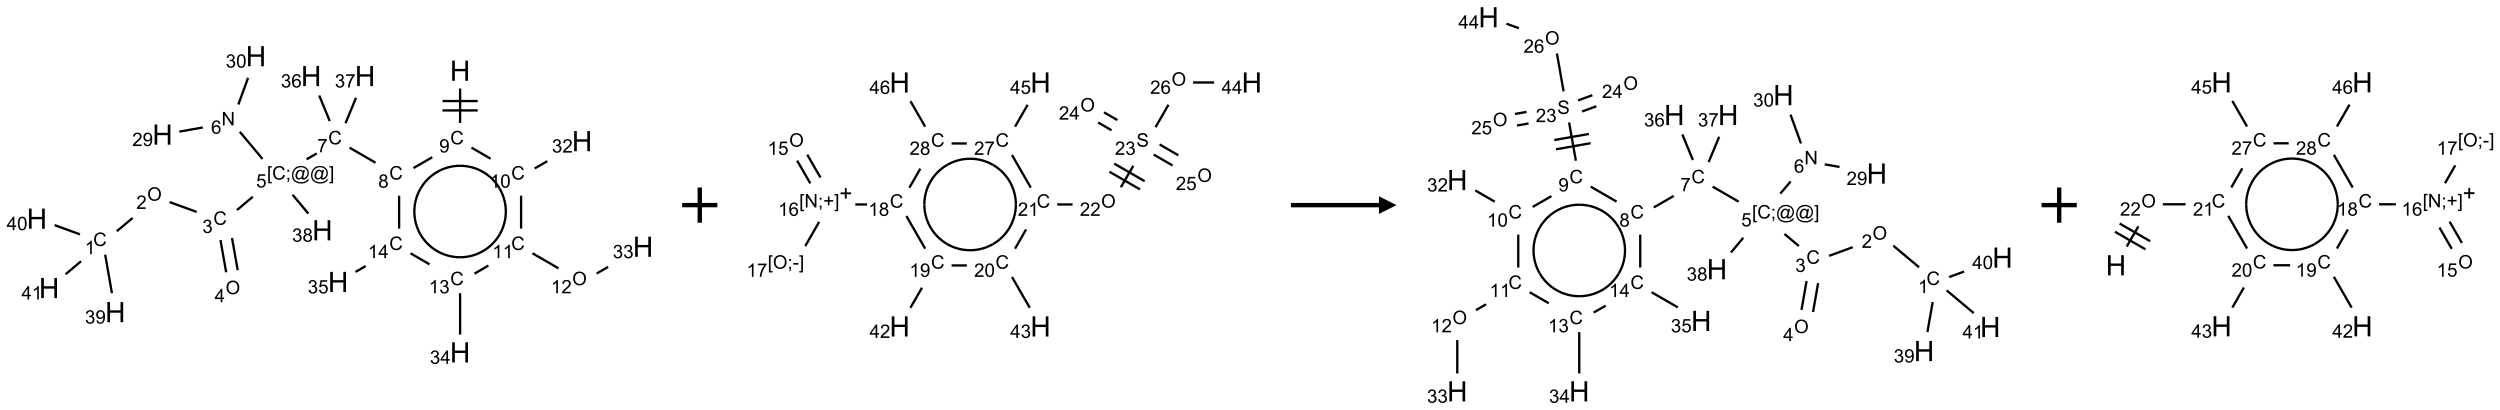 <?xml version="1.0" encoding="UTF-8"?>
<svg xmlns="http://www.w3.org/2000/svg" xmlns:xlink="http://www.w3.org/1999/xlink" width="1420" height="233" viewBox="0 0 1420 233">
<defs>
<g>
<g id="glyph-0-0">
<path d="M 2 0 L 2 -10 L 10 -10 L 10 0 Z M 2.25 -0.25 L 9.75 -0.25 L 9.75 -9.75 L 2.25 -9.75 Z M 2.25 -0.25 "/>
</g>
<g id="glyph-0-1">
<path d="M 1.281 0 L 1.281 -11.453 L 2.797 -11.453 L 2.797 -6.75 L 8.75 -6.75 L 8.75 -11.453 L 10.266 -11.453 L 10.266 0 L 8.75 0 L 8.75 -5.398 L 2.797 -5.398 L 2.797 0 Z M 1.281 0 "/>
</g>
<g id="glyph-1-0">
<path d="M 1.332 0 L 1.332 -6.668 L 6.668 -6.668 L 6.668 0 Z M 1.5 -0.168 L 6.5 -0.168 L 6.5 -6.5 L 1.5 -6.5 Z M 1.5 -0.168 "/>
</g>
<g id="glyph-1-1">
<path d="M 6.27 -2.676 L 7.281 -2.422 C 7.07 -1.594 6.688 -0.961 6.137 -0.523 C 5.586 -0.086 4.914 0.129 4.121 0.129 C 3.297 0.129 2.629 -0.039 2.113 -0.371 C 1.598 -0.707 1.203 -1.191 0.934 -1.828 C 0.664 -2.465 0.531 -3.145 0.531 -3.875 C 0.531 -4.672 0.684 -5.363 0.988 -5.957 C 1.293 -6.547 1.723 -6.996 2.285 -7.305 C 2.844 -7.613 3.461 -7.766 4.137 -7.766 C 4.898 -7.766 5.543 -7.57 6.062 -7.184 C 6.582 -6.793 6.945 -6.246 7.152 -5.543 L 6.156 -5.309 C 5.98 -5.863 5.723 -6.266 5.387 -6.52 C 5.051 -6.773 4.625 -6.902 4.113 -6.902 C 3.527 -6.902 3.039 -6.762 2.645 -6.48 C 2.25 -6.199 1.973 -5.82 1.812 -5.348 C 1.652 -4.871 1.574 -4.383 1.574 -3.879 C 1.574 -3.23 1.668 -2.664 1.855 -2.18 C 2.047 -1.695 2.34 -1.332 2.738 -1.094 C 3.137 -0.855 3.57 -0.734 4.035 -0.734 C 4.602 -0.734 5.082 -0.898 5.473 -1.223 C 5.867 -1.551 6.133 -2.035 6.27 -2.676 Z M 6.27 -2.676 "/>
</g>
<g id="glyph-1-2">
<path d="M 0.582 -1.766 L 1.484 -1.848 C 1.562 -1.426 1.707 -1.117 1.922 -0.926 C 2.137 -0.734 2.414 -0.641 2.75 -0.641 C 3.039 -0.641 3.289 -0.707 3.508 -0.84 C 3.727 -0.973 3.902 -1.148 4.043 -1.367 C 4.18 -1.586 4.297 -1.887 4.391 -2.262 C 4.484 -2.637 4.531 -3.016 4.531 -3.406 C 4.531 -3.449 4.531 -3.512 4.527 -3.594 C 4.34 -3.297 4.082 -3.055 3.758 -2.867 C 3.434 -2.68 3.082 -2.59 2.703 -2.59 C 2.07 -2.59 1.535 -2.816 1.098 -3.277 C 0.66 -3.734 0.441 -4.34 0.441 -5.09 C 0.441 -5.863 0.672 -6.484 1.129 -6.957 C 1.586 -7.43 2.156 -7.668 2.844 -7.668 C 3.34 -7.668 3.793 -7.531 4.207 -7.266 C 4.617 -7 4.93 -6.617 5.145 -6.121 C 5.355 -5.629 5.465 -4.91 5.465 -3.973 C 5.465 -2.996 5.359 -2.223 5.145 -1.645 C 4.934 -1.066 4.617 -0.625 4.199 -0.324 C 3.781 -0.02 3.293 0.129 2.73 0.129 C 2.133 0.129 1.645 -0.035 1.266 -0.367 C 0.887 -0.699 0.66 -1.164 0.582 -1.766 Z M 4.422 -5.137 C 4.422 -5.676 4.277 -6.102 3.992 -6.418 C 3.707 -6.734 3.359 -6.891 2.957 -6.891 C 2.543 -6.891 2.18 -6.719 1.871 -6.379 C 1.562 -6.039 1.406 -5.598 1.406 -5.059 C 1.406 -4.57 1.555 -4.176 1.848 -3.871 C 2.141 -3.566 2.5 -3.418 2.934 -3.418 C 3.367 -3.418 3.723 -3.57 4.004 -3.871 C 4.281 -4.176 4.422 -4.598 4.422 -5.137 Z M 4.422 -5.137 "/>
</g>
<g id="glyph-1-3">
<path d="M 1.887 -4.141 C 1.496 -4.281 1.207 -4.484 1.02 -4.75 C 0.832 -5.016 0.738 -5.328 0.738 -5.699 C 0.738 -6.254 0.938 -6.719 1.34 -7.098 C 1.738 -7.477 2.27 -7.668 2.934 -7.668 C 3.598 -7.668 4.137 -7.473 4.543 -7.086 C 4.949 -6.699 5.152 -6.227 5.152 -5.672 C 5.152 -5.316 5.059 -5.008 4.871 -4.746 C 4.688 -4.484 4.406 -4.281 4.027 -4.141 C 4.496 -3.988 4.852 -3.742 5.098 -3.402 C 5.34 -3.062 5.465 -2.656 5.465 -2.184 C 5.465 -1.531 5.234 -0.98 4.77 -0.535 C 4.309 -0.09 3.703 0.129 2.949 0.129 C 2.195 0.129 1.586 -0.094 1.125 -0.539 C 0.664 -0.984 0.434 -1.543 0.434 -2.207 C 0.434 -2.703 0.559 -3.121 0.809 -3.457 C 1.062 -3.793 1.422 -4.02 1.887 -4.141 Z M 1.699 -5.73 C 1.699 -5.367 1.812 -5.074 2.047 -4.844 C 2.281 -4.613 2.582 -4.5 2.953 -4.5 C 3.312 -4.5 3.609 -4.613 3.84 -4.84 C 4.07 -5.066 4.188 -5.348 4.188 -5.676 C 4.188 -6.02 4.07 -6.309 3.832 -6.543 C 3.594 -6.777 3.297 -6.895 2.941 -6.895 C 2.586 -6.895 2.289 -6.781 2.051 -6.551 C 1.816 -6.324 1.699 -6.047 1.699 -5.73 Z M 1.395 -2.203 C 1.395 -1.938 1.461 -1.676 1.586 -1.426 C 1.711 -1.176 1.902 -0.984 2.152 -0.848 C 2.402 -0.711 2.672 -0.641 2.957 -0.641 C 3.406 -0.641 3.777 -0.785 4.066 -1.074 C 4.359 -1.363 4.504 -1.727 4.504 -2.172 C 4.504 -2.625 4.355 -2.996 4.055 -3.293 C 3.754 -3.586 3.379 -3.734 2.926 -3.734 C 2.484 -3.734 2.121 -3.59 1.832 -3.297 C 1.543 -3.004 1.395 -2.641 1.395 -2.203 Z M 1.395 -2.203 "/>
</g>
<g id="glyph-1-4">
<path d="M 0.504 -6.637 L 0.504 -7.535 L 5.449 -7.535 L 5.449 -6.809 C 4.961 -6.289 4.48 -5.602 4.004 -4.746 C 3.527 -3.887 3.156 -3.004 2.895 -2.098 C 2.707 -1.461 2.59 -0.762 2.535 0 L 1.574 0 C 1.582 -0.602 1.703 -1.328 1.926 -2.176 C 2.152 -3.027 2.477 -3.848 2.898 -4.637 C 3.32 -5.426 3.77 -6.094 4.246 -6.637 Z M 0.504 -6.637 "/>
</g>
<g id="glyph-1-5">
<path d="M 0.723 2.121 L 0.723 -7.637 L 2.793 -7.637 L 2.793 -6.859 L 1.66 -6.859 L 1.66 1.344 L 2.793 1.344 L 2.793 2.121 Z M 0.723 2.121 "/>
</g>
<g id="glyph-1-6">
<path d="M 0.949 -4.465 L 0.949 -5.531 L 2.016 -5.531 L 2.016 -4.465 Z M 0.949 0 L 0.949 -1.066 L 2.016 -1.066 L 2.016 0 C 2.016 0.391 1.945 0.711 1.809 0.949 C 1.668 1.191 1.449 1.379 1.145 1.512 L 0.887 1.109 C 1.082 1.023 1.23 0.895 1.324 0.727 C 1.418 0.559 1.469 0.316 1.48 0 Z M 0.949 0 "/>
</g>
<g id="glyph-1-7">
<path d="M 6.047 -0.848 C 5.82 -0.59 5.57 -0.379 5.289 -0.223 C 5.008 -0.062 4.73 0.016 4.449 0.016 C 4.141 0.016 3.84 -0.074 3.547 -0.254 C 3.254 -0.434 3.02 -0.715 2.836 -1.09 C 2.652 -1.465 2.562 -1.875 2.562 -2.324 C 2.562 -2.875 2.703 -3.43 2.988 -3.98 C 3.27 -4.535 3.621 -4.953 4.043 -5.23 C 4.461 -5.508 4.871 -5.645 5.266 -5.645 C 5.566 -5.645 5.855 -5.566 6.129 -5.41 C 6.402 -5.25 6.641 -5.012 6.84 -4.688 L 7.016 -5.496 L 7.949 -5.496 L 7.199 -2 C 7.094 -1.516 7.043 -1.246 7.043 -1.191 C 7.043 -1.098 7.078 -1.02 7.148 -0.949 C 7.219 -0.883 7.305 -0.848 7.406 -0.848 C 7.59 -0.848 7.832 -0.953 8.129 -1.168 C 8.527 -1.445 8.84 -1.816 9.07 -2.285 C 9.301 -2.75 9.418 -3.234 9.418 -3.73 C 9.418 -4.309 9.27 -4.852 8.973 -5.355 C 8.676 -5.859 8.23 -6.262 7.645 -6.562 C 7.055 -6.863 6.406 -7.016 5.691 -7.016 C 4.879 -7.016 4.137 -6.824 3.465 -6.445 C 2.793 -6.066 2.273 -5.52 1.902 -4.809 C 1.535 -4.098 1.348 -3.34 1.348 -2.527 C 1.348 -1.676 1.535 -0.941 1.902 -0.328 C 2.273 0.285 2.809 0.742 3.508 1.035 C 4.207 1.328 4.984 1.473 5.832 1.473 C 6.742 1.473 7.504 1.32 8.121 1.016 C 8.734 0.711 9.195 0.34 9.5 -0.098 L 10.441 -0.098 C 10.266 0.266 9.961 0.637 9.531 1.016 C 9.102 1.395 8.59 1.695 7.996 1.914 C 7.402 2.133 6.688 2.246 5.848 2.246 C 5.078 2.246 4.367 2.145 3.715 1.949 C 3.066 1.75 2.512 1.453 2.051 1.055 C 1.594 0.656 1.25 0.199 1.016 -0.316 C 0.723 -0.973 0.578 -1.684 0.578 -2.441 C 0.578 -3.289 0.75 -4.098 1.098 -4.863 C 1.523 -5.805 2.125 -6.527 2.902 -7.027 C 3.684 -7.527 4.629 -7.777 5.738 -7.777 C 6.602 -7.777 7.375 -7.602 8.059 -7.246 C 8.746 -6.895 9.285 -6.371 9.684 -5.672 C 10.02 -5.07 10.188 -4.418 10.188 -3.715 C 10.188 -2.707 9.832 -1.812 9.125 -1.031 C 8.492 -0.328 7.801 0.02 7.051 0.02 C 6.812 0.02 6.617 -0.016 6.473 -0.09 C 6.324 -0.16 6.215 -0.266 6.145 -0.402 C 6.102 -0.488 6.066 -0.637 6.047 -0.848 Z M 3.527 -2.262 C 3.527 -1.785 3.641 -1.414 3.863 -1.152 C 4.09 -0.887 4.348 -0.754 4.641 -0.754 C 4.836 -0.754 5.039 -0.812 5.254 -0.93 C 5.469 -1.047 5.676 -1.219 5.871 -1.449 C 6.066 -1.676 6.23 -1.969 6.355 -2.32 C 6.48 -2.672 6.543 -3.027 6.543 -3.379 C 6.543 -3.852 6.426 -4.219 6.191 -4.48 C 5.957 -4.738 5.672 -4.871 5.332 -4.871 C 5.109 -4.871 4.902 -4.812 4.707 -4.699 C 4.512 -4.586 4.32 -4.406 4.137 -4.156 C 3.953 -3.906 3.805 -3.602 3.691 -3.246 C 3.582 -2.887 3.527 -2.559 3.527 -2.262 Z M 3.527 -2.262 "/>
</g>
<g id="glyph-1-8">
<path d="M 2.27 2.121 L 0.203 2.121 L 0.203 1.344 L 1.332 1.344 L 1.332 -6.859 L 0.203 -6.859 L 0.203 -7.637 L 2.27 -7.637 Z M 2.27 2.121 "/>
</g>
<g id="glyph-1-9">
<path d="M 0.441 -2 L 1.426 -2.082 C 1.5 -1.605 1.668 -1.242 1.934 -1.004 C 2.199 -0.762 2.52 -0.641 2.895 -0.641 C 3.348 -0.641 3.73 -0.812 4.043 -1.152 C 4.355 -1.492 4.512 -1.941 4.512 -2.504 C 4.512 -3.039 4.359 -3.461 4.059 -3.77 C 3.758 -4.078 3.367 -4.234 2.879 -4.234 C 2.578 -4.234 2.305 -4.164 2.062 -4.027 C 1.82 -3.891 1.629 -3.715 1.488 -3.496 L 0.609 -3.609 L 1.348 -7.531 L 5.145 -7.531 L 5.145 -6.637 L 2.098 -6.637 L 1.688 -4.582 C 2.145 -4.902 2.625 -5.062 3.129 -5.062 C 3.797 -5.062 4.359 -4.832 4.816 -4.371 C 5.277 -3.91 5.504 -3.312 5.504 -2.59 C 5.504 -1.898 5.305 -1.301 4.902 -0.797 C 4.41 -0.18 3.742 0.129 2.895 0.129 C 2.199 0.129 1.633 -0.062 1.195 -0.453 C 0.758 -0.844 0.504 -1.359 0.441 -2 Z M 0.441 -2 "/>
</g>
<g id="glyph-1-10">
<path d="M 0.449 -2.016 L 1.387 -2.141 C 1.492 -1.609 1.676 -1.227 1.934 -0.992 C 2.191 -0.758 2.508 -0.641 2.879 -0.641 C 3.32 -0.641 3.695 -0.793 3.996 -1.098 C 4.301 -1.402 4.453 -1.781 4.453 -2.234 C 4.453 -2.664 4.312 -3.02 4.031 -3.301 C 3.75 -3.578 3.391 -3.719 2.957 -3.719 C 2.781 -3.719 2.562 -3.684 2.297 -3.613 L 2.402 -4.438 C 2.465 -4.43 2.516 -4.426 2.551 -4.426 C 2.949 -4.426 3.312 -4.531 3.629 -4.738 C 3.949 -4.949 4.109 -5.27 4.109 -5.703 C 4.109 -6.047 3.992 -6.332 3.762 -6.559 C 3.527 -6.785 3.227 -6.895 2.859 -6.895 C 2.496 -6.895 2.191 -6.781 1.949 -6.551 C 1.707 -6.324 1.547 -5.98 1.48 -5.52 L 0.543 -5.688 C 0.656 -6.316 0.918 -6.805 1.324 -7.148 C 1.73 -7.492 2.234 -7.668 2.84 -7.668 C 3.254 -7.668 3.641 -7.578 3.988 -7.398 C 4.34 -7.219 4.609 -6.977 4.793 -6.668 C 4.98 -6.359 5.074 -6.031 5.074 -5.684 C 5.074 -5.352 4.984 -5.051 4.809 -4.781 C 4.629 -4.512 4.367 -4.297 4.02 -4.137 C 4.473 -4.031 4.824 -3.816 5.074 -3.488 C 5.324 -3.16 5.449 -2.75 5.449 -2.254 C 5.449 -1.59 5.203 -1.023 4.719 -0.559 C 4.234 -0.098 3.617 0.137 2.875 0.137 C 2.203 0.137 1.648 -0.062 1.207 -0.465 C 0.762 -0.863 0.512 -1.379 0.449 -2.016 Z M 0.449 -2.016 "/>
</g>
<g id="glyph-1-11">
<path d="M 0.516 -3.719 C 0.516 -4.984 0.855 -5.977 1.535 -6.695 C 2.215 -7.414 3.094 -7.77 4.172 -7.77 C 4.875 -7.77 5.512 -7.602 6.078 -7.266 C 6.645 -6.93 7.074 -6.461 7.371 -5.855 C 7.668 -5.254 7.816 -4.57 7.816 -3.809 C 7.816 -3.035 7.66 -2.34 7.348 -1.73 C 7.035 -1.117 6.594 -0.656 6.02 -0.34 C 5.449 -0.027 4.828 0.129 4.168 0.129 C 3.449 0.129 2.805 -0.043 2.238 -0.391 C 1.672 -0.738 1.246 -1.211 0.953 -1.812 C 0.66 -2.414 0.516 -3.047 0.516 -3.719 Z M 1.559 -3.703 C 1.559 -2.781 1.805 -2.059 2.301 -1.527 C 2.793 -1 3.414 -0.734 4.16 -0.734 C 4.922 -0.734 5.547 -1 6.039 -1.535 C 6.531 -2.07 6.777 -2.828 6.777 -3.812 C 6.777 -4.434 6.672 -4.977 6.461 -5.441 C 6.25 -5.902 5.945 -6.262 5.539 -6.52 C 5.133 -6.773 4.68 -6.902 4.176 -6.902 C 3.461 -6.902 2.848 -6.656 2.332 -6.164 C 1.816 -5.672 1.559 -4.852 1.559 -3.703 Z M 1.559 -3.703 "/>
</g>
<g id="glyph-1-12">
<path d="M 5.371 -0.902 L 5.371 0 L 0.324 0 C 0.316 -0.227 0.352 -0.441 0.434 -0.652 C 0.562 -0.996 0.766 -1.332 1.051 -1.668 C 1.332 -2 1.742 -2.387 2.277 -2.824 C 3.105 -3.504 3.668 -4.043 3.957 -4.441 C 4.25 -4.84 4.395 -5.215 4.395 -5.566 C 4.395 -5.938 4.262 -6.254 3.996 -6.508 C 3.73 -6.762 3.387 -6.891 2.957 -6.891 C 2.508 -6.891 2.145 -6.754 1.875 -6.484 C 1.605 -6.215 1.469 -5.84 1.465 -5.359 L 0.5 -5.457 C 0.566 -6.176 0.812 -6.727 1.246 -7.102 C 1.676 -7.477 2.254 -7.668 2.98 -7.668 C 3.711 -7.668 4.293 -7.465 4.719 -7.059 C 5.145 -6.652 5.359 -6.148 5.359 -5.547 C 5.359 -5.242 5.297 -4.941 5.172 -4.645 C 5.047 -4.352 4.84 -4.039 4.551 -3.715 C 4.262 -3.387 3.777 -2.938 3.105 -2.371 C 2.543 -1.898 2.18 -1.578 2.02 -1.41 C 1.859 -1.242 1.73 -1.07 1.625 -0.902 Z M 5.371 -0.902 "/>
</g>
<g id="glyph-1-13">
<path d="M 3.973 0 L 3.035 0 L 3.035 -5.973 C 2.809 -5.758 2.516 -5.543 2.148 -5.328 C 1.781 -5.113 1.453 -4.953 1.16 -4.844 L 1.16 -5.75 C 1.684 -5.996 2.145 -6.297 2.535 -6.645 C 2.93 -6.996 3.207 -7.336 3.371 -7.668 L 3.973 -7.668 Z M 3.973 0 "/>
</g>
<g id="glyph-1-14">
<path d="M 3.449 0 L 3.449 -1.828 L 0.137 -1.828 L 0.137 -2.688 L 3.621 -7.637 L 4.387 -7.637 L 4.387 -2.688 L 5.418 -2.688 L 5.418 -1.828 L 4.387 -1.828 L 4.387 0 Z M 3.449 -2.688 L 3.449 -6.129 L 1.059 -2.688 Z M 3.449 -2.688 "/>
</g>
<g id="glyph-1-15">
<path d="M 0.441 -3.766 C 0.441 -4.668 0.535 -5.395 0.723 -5.945 C 0.906 -6.496 1.184 -6.922 1.551 -7.219 C 1.918 -7.516 2.375 -7.668 2.934 -7.668 C 3.344 -7.668 3.703 -7.586 4.012 -7.418 C 4.32 -7.254 4.574 -7.016 4.777 -6.707 C 4.977 -6.395 5.137 -6.016 5.25 -5.57 C 5.363 -5.125 5.422 -4.523 5.422 -3.766 C 5.422 -2.871 5.328 -2.148 5.145 -1.598 C 4.961 -1.047 4.688 -0.621 4.32 -0.32 C 3.953 -0.02 3.492 0.129 2.934 0.129 C 2.195 0.129 1.617 -0.133 1.199 -0.66 C 0.695 -1.297 0.441 -2.332 0.441 -3.766 Z M 1.406 -3.766 C 1.406 -2.512 1.555 -1.68 1.848 -1.262 C 2.141 -0.848 2.5 -0.641 2.934 -0.641 C 3.363 -0.641 3.727 -0.848 4.02 -1.266 C 4.312 -1.684 4.457 -2.516 4.457 -3.766 C 4.457 -5.023 4.312 -5.859 4.02 -6.27 C 3.727 -6.684 3.359 -6.891 2.922 -6.891 C 2.492 -6.891 2.148 -6.707 1.891 -6.344 C 1.566 -5.879 1.406 -5.02 1.406 -3.766 Z M 1.406 -3.766 "/>
</g>
<g id="glyph-1-16">
<path d="M 0.812 0 L 0.812 -7.637 L 1.848 -7.637 L 5.859 -1.641 L 5.859 -7.637 L 6.828 -7.637 L 6.828 0 L 5.793 0 L 1.781 -6 L 1.781 0 Z M 0.812 0 "/>
</g>
<g id="glyph-1-17">
<path d="M 5.309 -5.766 L 4.375 -5.691 C 4.293 -6.059 4.172 -6.328 4.02 -6.496 C 3.766 -6.762 3.453 -6.895 3.082 -6.895 C 2.785 -6.895 2.523 -6.812 2.297 -6.645 C 2 -6.43 1.77 -6.117 1.598 -5.703 C 1.43 -5.289 1.34 -4.703 1.332 -3.938 C 1.559 -4.281 1.836 -4.535 2.16 -4.703 C 2.488 -4.871 2.828 -4.953 3.188 -4.953 C 3.812 -4.953 4.344 -4.723 4.785 -4.262 C 5.223 -3.801 5.441 -3.207 5.441 -2.48 C 5.441 -2 5.34 -1.555 5.133 -1.145 C 4.926 -0.73 4.641 -0.418 4.281 -0.199 C 3.922 0.02 3.512 0.129 3.051 0.129 C 2.27 0.129 1.633 -0.156 1.141 -0.73 C 0.648 -1.305 0.402 -2.254 0.402 -3.574 C 0.402 -5.051 0.672 -6.121 1.219 -6.793 C 1.695 -7.375 2.336 -7.668 3.141 -7.668 C 3.742 -7.668 4.234 -7.5 4.617 -7.16 C 5 -6.824 5.23 -6.359 5.309 -5.766 Z M 1.48 -2.473 C 1.48 -2.152 1.547 -1.844 1.684 -1.547 C 1.82 -1.25 2.016 -1.027 2.262 -0.871 C 2.508 -0.719 2.766 -0.641 3.035 -0.641 C 3.434 -0.641 3.773 -0.801 4.059 -1.121 C 4.344 -1.441 4.484 -1.875 4.484 -2.422 C 4.484 -2.949 4.344 -3.367 4.062 -3.668 C 3.781 -3.973 3.426 -4.125 3 -4.125 C 2.578 -4.125 2.219 -3.973 1.922 -3.668 C 1.625 -3.363 1.48 -2.969 1.48 -2.473 Z M 1.48 -2.473 "/>
</g>
<g id="glyph-1-18">
<path d="M 2.672 -1.234 L 2.672 -3.328 L 0.594 -3.328 L 0.594 -4.203 L 2.672 -4.203 L 2.672 -6.281 L 3.559 -6.281 L 3.559 -4.203 L 5.637 -4.203 L 5.637 -3.328 L 3.559 -3.328 L 3.559 -1.234 Z M 2.672 -1.234 "/>
</g>
<g id="glyph-1-19">
<path d="M 0.34 -2.293 L 0.34 -3.234 L 3.219 -3.234 L 3.219 -2.293 Z M 0.34 -2.293 "/>
</g>
<g id="glyph-1-20">
<path d="M 0.48 -2.453 L 1.434 -2.535 C 1.477 -2.152 1.582 -1.84 1.746 -1.598 C 1.91 -1.352 2.168 -1.152 2.516 -1.004 C 2.863 -0.852 3.254 -0.777 3.688 -0.777 C 4.074 -0.777 4.414 -0.832 4.707 -0.949 C 5.004 -1.062 5.223 -1.219 5.367 -1.418 C 5.512 -1.617 5.582 -1.836 5.582 -2.074 C 5.582 -2.312 5.516 -2.523 5.375 -2.699 C 5.234 -2.879 5.008 -3.031 4.688 -3.152 C 4.484 -3.23 4.031 -3.355 3.328 -3.523 C 2.625 -3.691 2.137 -3.852 1.855 -4 C 1.488 -4.191 1.219 -4.43 1.039 -4.711 C 0.859 -4.992 0.77 -5.312 0.77 -5.66 C 0.77 -6.047 0.879 -6.406 1.098 -6.742 C 1.316 -7.078 1.637 -7.332 2.059 -7.504 C 2.477 -7.68 2.945 -7.766 3.457 -7.766 C 4.023 -7.766 4.523 -7.676 4.957 -7.492 C 5.387 -7.309 5.719 -7.043 5.953 -6.688 C 6.188 -6.332 6.312 -5.934 6.328 -5.484 L 5.359 -5.41 C 5.309 -5.895 5.133 -6.258 4.832 -6.504 C 4.531 -6.75 4.086 -6.875 3.5 -6.875 C 2.891 -6.875 2.445 -6.762 2.164 -6.539 C 1.883 -6.316 1.746 -6.047 1.746 -5.73 C 1.746 -5.457 1.844 -5.23 2.043 -5.051 C 2.238 -4.875 2.742 -4.695 3.566 -4.508 C 4.387 -4.32 4.949 -4.16 5.254 -4.02 C 5.699 -3.816 6.027 -3.555 6.238 -3.242 C 6.449 -2.93 6.559 -2.566 6.559 -2.156 C 6.559 -1.75 6.441 -1.367 6.207 -1.008 C 5.977 -0.648 5.641 -0.367 5.207 -0.168 C 4.77 0.031 4.281 0.129 3.734 0.129 C 3.043 0.129 2.465 0.031 1.996 -0.172 C 1.531 -0.375 1.164 -0.676 0.898 -1.082 C 0.633 -1.484 0.492 -1.941 0.48 -2.453 Z M 0.48 -2.453 "/>
</g>
</g>
</defs>
<path fill="none" stroke-width="0.033" stroke-linecap="butt" stroke-linejoin="miter" stroke="rgb(0%, 0%, 0%)" stroke-opacity="1" stroke-miterlimit="10" d="M 6.01 0.459 L 6.01 0.948 " transform="matrix(40, 0, 0, 40, 20.941, 31.92)"/>
<path fill="none" stroke-width="0.033" stroke-linecap="butt" stroke-linejoin="miter" stroke="rgb(0%, 0%, 0%)" stroke-opacity="1" stroke-miterlimit="10" d="M 5.76 0.77 L 6.26 0.77 " transform="matrix(40, 0, 0, 40, 20.941, 31.92)"/>
<path fill="none" stroke-width="0.033" stroke-linecap="butt" stroke-linejoin="miter" stroke="rgb(0%, 0%, 0%)" stroke-opacity="1" stroke-miterlimit="10" d="M 5.76 0.637 L 6.26 0.637 " transform="matrix(40, 0, 0, 40, 20.941, 31.92)"/>
<path fill="none" stroke-width="0.033" stroke-linecap="butt" stroke-linejoin="miter" stroke="rgb(0%, 0%, 0%)" stroke-opacity="1" stroke-miterlimit="10" d="M 5.615 1.434 L 5.348 1.588 " transform="matrix(40, 0, 0, 40, 20.941, 31.92)"/>
<path fill="none" stroke-width="0.033" stroke-linecap="butt" stroke-linejoin="miter" stroke="rgb(0%, 0%, 0%)" stroke-opacity="1" stroke-miterlimit="10" d="M 4.809 1.513 L 4.44 1.299 " transform="matrix(40, 0, 0, 40, 20.941, 31.92)"/>
<path fill="none" stroke-width="0.033" stroke-linecap="butt" stroke-linejoin="miter" stroke="rgb(0%, 0%, 0%)" stroke-opacity="1" stroke-miterlimit="10" d="M 3.974 1.381 L 3.83 1.464 " transform="matrix(40, 0, 0, 40, 20.941, 31.92)"/>
<path fill="none" stroke-width="0.033" stroke-linecap="butt" stroke-linejoin="miter" stroke="rgb(0%, 0%, 0%)" stroke-opacity="1" stroke-miterlimit="10" d="M 3.066 1.996 L 2.841 2.185 " transform="matrix(40, 0, 0, 40, 20.941, 31.92)"/>
<path fill="none" stroke-width="0.033" stroke-linecap="butt" stroke-linejoin="miter" stroke="rgb(0%, 0%, 0%)" stroke-opacity="1" stroke-miterlimit="10" d="M 2.27 2.212 L 1.886 2.072 " transform="matrix(40, 0, 0, 40, 20.941, 31.92)"/>
<path fill="none" stroke-width="0.033" stroke-linecap="butt" stroke-linejoin="miter" stroke="rgb(0%, 0%, 0%)" stroke-opacity="1" stroke-miterlimit="10" d="M 1.36 2.297 L 1.135 2.485 " transform="matrix(40, 0, 0, 40, 20.941, 31.92)"/>
<path fill="none" stroke-width="0.033" stroke-linecap="butt" stroke-linejoin="miter" stroke="rgb(0%, 0%, 0%)" stroke-opacity="1" stroke-miterlimit="10" d="M 0.97 2.819 L 1.066 3.365 " transform="matrix(40, 0, 0, 40, 20.941, 31.92)"/>
<path fill="none" stroke-width="0.033" stroke-linecap="butt" stroke-linejoin="miter" stroke="rgb(0%, 0%, 0%)" stroke-opacity="1" stroke-miterlimit="10" d="M 0.612 2.53 L 0.252 2.399 " transform="matrix(40, 0, 0, 40, 20.941, 31.92)"/>
<path fill="none" stroke-width="0.033" stroke-linecap="butt" stroke-linejoin="miter" stroke="rgb(0%, 0%, 0%)" stroke-opacity="1" stroke-miterlimit="10" d="M 0.627 2.912 L 0.408 3.096 " transform="matrix(40, 0, 0, 40, 20.941, 31.92)"/>
<path fill="none" stroke-width="0.033" stroke-linecap="butt" stroke-linejoin="miter" stroke="rgb(0%, 0%, 0%)" stroke-opacity="1" stroke-miterlimit="10" d="M 2.607 2.611 L 2.688 3.068 " transform="matrix(40, 0, 0, 40, 20.941, 31.92)"/>
<path fill="none" stroke-width="0.033" stroke-linecap="butt" stroke-linejoin="miter" stroke="rgb(0%, 0%, 0%)" stroke-opacity="1" stroke-miterlimit="10" d="M 2.771 2.582 L 2.852 3.039 " transform="matrix(40, 0, 0, 40, 20.941, 31.92)"/>
<path fill="none" stroke-width="0.033" stroke-linecap="butt" stroke-linejoin="miter" stroke="rgb(0%, 0%, 0%)" stroke-opacity="1" stroke-miterlimit="10" d="M 3.204 1.459 L 2.882 1.074 " transform="matrix(40, 0, 0, 40, 20.941, 31.92)"/>
<path fill="none" stroke-width="0.033" stroke-linecap="butt" stroke-linejoin="miter" stroke="rgb(0%, 0%, 0%)" stroke-opacity="1" stroke-miterlimit="10" d="M 2.356 1.012 L 2.023 1.071 " transform="matrix(40, 0, 0, 40, 20.941, 31.92)"/>
<path fill="none" stroke-width="0.033" stroke-linecap="butt" stroke-linejoin="miter" stroke="rgb(0%, 0%, 0%)" stroke-opacity="1" stroke-miterlimit="10" d="M 2.861 0.686 L 2.999 0.307 " transform="matrix(40, 0, 0, 40, 20.941, 31.92)"/>
<path fill="none" stroke-width="0.033" stroke-linecap="butt" stroke-linejoin="miter" stroke="rgb(0%, 0%, 0%)" stroke-opacity="1" stroke-miterlimit="10" d="M 3.631 1.967 L 3.855 2.235 " transform="matrix(40, 0, 0, 40, 20.941, 31.92)"/>
<path fill="none" stroke-width="0.033" stroke-linecap="butt" stroke-linejoin="miter" stroke="rgb(0%, 0%, 0%)" stroke-opacity="1" stroke-miterlimit="10" d="M 4.159 0.921 L 4.009 0.558 " transform="matrix(40, 0, 0, 40, 20.941, 31.92)"/>
<path fill="none" stroke-width="0.033" stroke-linecap="butt" stroke-linejoin="miter" stroke="rgb(0%, 0%, 0%)" stroke-opacity="1" stroke-miterlimit="10" d="M 4.383 0.951 L 4.532 0.591 " transform="matrix(40, 0, 0, 40, 20.941, 31.92)"/>
<path fill="none" stroke-width="0.033" stroke-linecap="butt" stroke-linejoin="miter" stroke="rgb(0%, 0%, 0%)" stroke-opacity="1" stroke-miterlimit="10" d="M 5.144 1.981 L 5.144 2.448 " transform="matrix(40, 0, 0, 40, 20.941, 31.92)"/>
<path fill="none" stroke-width="0.033" stroke-linecap="butt" stroke-linejoin="miter" stroke="rgb(0%, 0%, 0%)" stroke-opacity="1" stroke-miterlimit="10" d="M 4.669 2.98 L 4.525 3.063 " transform="matrix(40, 0, 0, 40, 20.941, 31.92)"/>
<path fill="none" stroke-width="0.033" stroke-linecap="butt" stroke-linejoin="miter" stroke="rgb(0%, 0%, 0%)" stroke-opacity="1" stroke-miterlimit="10" d="M 5.306 2.799 L 5.576 2.956 " transform="matrix(40, 0, 0, 40, 20.941, 31.92)"/>
<path fill="none" stroke-width="0.033" stroke-linecap="butt" stroke-linejoin="miter" stroke="rgb(0%, 0%, 0%)" stroke-opacity="1" stroke-miterlimit="10" d="M 6.01 3.365 L 6.01 3.953 " transform="matrix(40, 0, 0, 40, 20.941, 31.92)"/>
<path fill="none" stroke-width="0.033" stroke-linecap="butt" stroke-linejoin="miter" stroke="rgb(0%, 0%, 0%)" stroke-opacity="1" stroke-miterlimit="10" d="M 6.214 3.088 L 6.412 2.973 " transform="matrix(40, 0, 0, 40, 20.941, 31.92)"/>
<path fill="none" stroke-width="0.033" stroke-linecap="butt" stroke-linejoin="miter" stroke="rgb(0%, 0%, 0%)" stroke-opacity="1" stroke-miterlimit="10" d="M 7.038 2.799 L 7.408 3.013 " transform="matrix(40, 0, 0, 40, 20.941, 31.92)"/>
<path fill="none" stroke-width="0.033" stroke-linecap="butt" stroke-linejoin="miter" stroke="rgb(0%, 0%, 0%)" stroke-opacity="1" stroke-miterlimit="10" d="M 7.949 3.086 L 8.112 2.992 " transform="matrix(40, 0, 0, 40, 20.941, 31.92)"/>
<path fill="none" stroke-width="0.033" stroke-linecap="butt" stroke-linejoin="miter" stroke="rgb(0%, 0%, 0%)" stroke-opacity="1" stroke-miterlimit="10" d="M 6.876 2.448 L 6.876 1.981 " transform="matrix(40, 0, 0, 40, 20.941, 31.92)"/>
<path fill="none" stroke-width="0.033" stroke-linecap="butt" stroke-linejoin="miter" stroke="rgb(0%, 0%, 0%)" stroke-opacity="1" stroke-miterlimit="10" d="M 6.443 1.456 L 6.172 1.299 " transform="matrix(40, 0, 0, 40, 20.941, 31.92)"/>
<path fill="none" stroke-width="0.033" stroke-linecap="butt" stroke-linejoin="miter" stroke="rgb(0%, 0%, 0%)" stroke-opacity="1" stroke-miterlimit="10" d="M 7.069 1.594 L 7.248 1.491 " transform="matrix(40, 0, 0, 40, 20.941, 31.92)"/>
<path fill="none" stroke-width="0.033" stroke-linecap="butt" stroke-linejoin="miter" stroke="rgb(0%, 0%, 0%)" stroke-opacity="1" stroke-miterlimit="10" d="M 5.447 1.881 C 5.563 1.68 5.778 1.556 6.01 1.556 " transform="matrix(40, 0, 0, 40, 20.941, 31.92)"/>
<path fill="none" stroke-width="0.033" stroke-linecap="butt" stroke-linejoin="miter" stroke="rgb(0%, 0%, 0%)" stroke-opacity="1" stroke-miterlimit="10" d="M 5.447 2.531 C 5.331 2.33 5.331 2.082 5.447 1.881 " transform="matrix(40, 0, 0, 40, 20.941, 31.92)"/>
<path fill="none" stroke-width="0.033" stroke-linecap="butt" stroke-linejoin="miter" stroke="rgb(0%, 0%, 0%)" stroke-opacity="1" stroke-miterlimit="10" d="M 6.01 2.855 C 5.778 2.855 5.563 2.731 5.447 2.531 " transform="matrix(40, 0, 0, 40, 20.941, 31.92)"/>
<path fill="none" stroke-width="0.033" stroke-linecap="butt" stroke-linejoin="miter" stroke="rgb(0%, 0%, 0%)" stroke-opacity="1" stroke-miterlimit="10" d="M 6.572 2.531 C 6.456 2.731 6.242 2.855 6.01 2.855 " transform="matrix(40, 0, 0, 40, 20.941, 31.92)"/>
<path fill="none" stroke-width="0.033" stroke-linecap="butt" stroke-linejoin="miter" stroke="rgb(0%, 0%, 0%)" stroke-opacity="1" stroke-miterlimit="10" d="M 6.572 1.881 C 6.688 2.082 6.688 2.33 6.572 2.531 " transform="matrix(40, 0, 0, 40, 20.941, 31.92)"/>
<path fill="none" stroke-width="0.033" stroke-linecap="butt" stroke-linejoin="miter" stroke="rgb(0%, 0%, 0%)" stroke-opacity="1" stroke-miterlimit="10" d="M 6.01 1.556 C 6.242 1.556 6.456 1.68 6.572 1.881 " transform="matrix(40, 0, 0, 40, 20.941, 31.92)"/>
<g fill="rgb(0%, 0%, 0%)" fill-opacity="1">
<use xlink:href="#glyph-0-1" x="255.551" y="45.879"/>
</g>
<g fill="rgb(0%, 0%, 0%)" fill-opacity="1">
<use xlink:href="#glyph-1-1" x="255.73" y="81.996"/>
</g>
<g fill="rgb(0%, 0%, 0%)" fill-opacity="1">
<use xlink:href="#glyph-1-2" x="249.461" y="86.629"/>
</g>
<g fill="rgb(0%, 0%, 0%)" fill-opacity="1">
<use xlink:href="#glyph-1-1" x="221.09" y="101.996"/>
</g>
<g fill="rgb(0%, 0%, 0%)" fill-opacity="1">
<use xlink:href="#glyph-1-3" x="214.824" y="106.629"/>
</g>
<g fill="rgb(0%, 0%, 0%)" fill-opacity="1">
<use xlink:href="#glyph-1-1" x="186.449" y="81.996"/>
</g>
<g fill="rgb(0%, 0%, 0%)" fill-opacity="1">
<use xlink:href="#glyph-1-4" x="180.195" y="86.5"/>
</g>
<g fill="rgb(0%, 0%, 0%)" fill-opacity="1">
<use xlink:href="#glyph-1-5" x="151.613" y="102.004"/>
<use xlink:href="#glyph-1-1" x="154.577" y="102.004"/>
<use xlink:href="#glyph-1-6" x="162.28" y="102.004"/>
<use xlink:href="#glyph-1-7" x="165.243" y="102.004"/>
<use xlink:href="#glyph-1-7" x="176.072" y="102.004"/>
<use xlink:href="#glyph-1-8" x="186.9" y="102.004"/>
</g>
<g fill="rgb(0%, 0%, 0%)" fill-opacity="1">
<use xlink:href="#glyph-1-9" x="145.496" y="106.496"/>
</g>
<g fill="rgb(0%, 0%, 0%)" fill-opacity="1">
<use xlink:href="#glyph-1-1" x="121.164" y="127.707"/>
</g>
<g fill="rgb(0%, 0%, 0%)" fill-opacity="1">
<use xlink:href="#glyph-1-10" x="114.914" y="132.34"/>
</g>
<g fill="rgb(0%, 0%, 0%)" fill-opacity="1">
<use xlink:href="#glyph-1-11" x="83.594" y="114.027"/>
</g>
<g fill="rgb(0%, 0%, 0%)" fill-opacity="1">
<use xlink:href="#glyph-1-12" x="77.406" y="118.66"/>
</g>
<g fill="rgb(0%, 0%, 0%)" fill-opacity="1">
<use xlink:href="#glyph-1-1" x="52.938" y="139.738"/>
</g>
<g fill="rgb(0%, 0%, 0%)" fill-opacity="1">
<use xlink:href="#glyph-1-13" x="48.156" y="144.371"/>
</g>
<g fill="rgb(0%, 0%, 0%)" fill-opacity="1">
<use xlink:href="#glyph-0-1" x="59.703" y="183.012"/>
</g>
<g fill="rgb(0%, 0%, 0%)" fill-opacity="1">
<use xlink:href="#glyph-1-10" x="48.254" y="183.805"/>
<use xlink:href="#glyph-1-2" x="54.186" y="183.805"/>
</g>
<g fill="rgb(0%, 0%, 0%)" fill-opacity="1">
<use xlink:href="#glyph-0-1" x="15.168" y="129.938"/>
</g>
<g fill="rgb(0%, 0%, 0%)" fill-opacity="1">
<use xlink:href="#glyph-1-14" x="3.762" y="130.73"/>
<use xlink:href="#glyph-1-15" x="9.694" y="130.73"/>
</g>
<g fill="rgb(0%, 0%, 0%)" fill-opacity="1">
<use xlink:href="#glyph-0-1" x="22.113" y="169.332"/>
</g>
<g fill="rgb(0%, 0%, 0%)" fill-opacity="1">
<use xlink:href="#glyph-1-14" x="12.156" y="170.121"/>
<use xlink:href="#glyph-1-13" x="18.089" y="170.121"/>
</g>
<g fill="rgb(0%, 0%, 0%)" fill-opacity="1">
<use xlink:href="#glyph-1-11" x="128.129" y="167.102"/>
</g>
<g fill="rgb(0%, 0%, 0%)" fill-opacity="1">
<use xlink:href="#glyph-1-14" x="121.891" y="171.703"/>
</g>
<g fill="rgb(0%, 0%, 0%)" fill-opacity="1">
<use xlink:href="#glyph-1-16" x="125.816" y="71.219"/>
</g>
<g fill="rgb(0%, 0%, 0%)" fill-opacity="1">
<use xlink:href="#glyph-1-17" x="119.852" y="75.988"/>
</g>
<g fill="rgb(0%, 0%, 0%)" fill-opacity="1">
<use xlink:href="#glyph-0-1" x="86.523" y="82.18"/>
</g>
<g fill="rgb(0%, 0%, 0%)" fill-opacity="1">
<use xlink:href="#glyph-1-12" x="75.078" y="82.973"/>
<use xlink:href="#glyph-1-2" x="81.01" y="82.973"/>
</g>
<g fill="rgb(0%, 0%, 0%)" fill-opacity="1">
<use xlink:href="#glyph-0-1" x="139.598" y="37.648"/>
</g>
<g fill="rgb(0%, 0%, 0%)" fill-opacity="1">
<use xlink:href="#glyph-1-10" x="128.191" y="38.441"/>
<use xlink:href="#glyph-1-15" x="134.124" y="38.441"/>
</g>
<g fill="rgb(0%, 0%, 0%)" fill-opacity="1">
<use xlink:href="#glyph-0-1" x="177.34" y="136.52"/>
</g>
<g fill="rgb(0%, 0%, 0%)" fill-opacity="1">
<use xlink:href="#glyph-1-10" x="165.891" y="137.312"/>
<use xlink:href="#glyph-1-3" x="171.823" y="137.312"/>
</g>
<g fill="rgb(0%, 0%, 0%)" fill-opacity="1">
<use xlink:href="#glyph-0-1" x="170.961" y="48.922"/>
</g>
<g fill="rgb(0%, 0%, 0%)" fill-opacity="1">
<use xlink:href="#glyph-1-10" x="159.535" y="49.715"/>
<use xlink:href="#glyph-1-17" x="165.467" y="49.715"/>
</g>
<g fill="rgb(0%, 0%, 0%)" fill-opacity="1">
<use xlink:href="#glyph-0-1" x="201.578" y="48.922"/>
</g>
<g fill="rgb(0%, 0%, 0%)" fill-opacity="1">
<use xlink:href="#glyph-1-10" x="190.145" y="49.715"/>
<use xlink:href="#glyph-1-4" x="196.077" y="49.715"/>
</g>
<g fill="rgb(0%, 0%, 0%)" fill-opacity="1">
<use xlink:href="#glyph-1-1" x="221.09" y="141.996"/>
</g>
<g fill="rgb(0%, 0%, 0%)" fill-opacity="1">
<use xlink:href="#glyph-1-13" x="208.938" y="146.629"/>
<use xlink:href="#glyph-1-14" x="214.87" y="146.629"/>
</g>
<g fill="rgb(0%, 0%, 0%)" fill-opacity="1">
<use xlink:href="#glyph-0-1" x="186.27" y="165.879"/>
</g>
<g fill="rgb(0%, 0%, 0%)" fill-opacity="1">
<use xlink:href="#glyph-1-10" x="174.777" y="166.668"/>
<use xlink:href="#glyph-1-9" x="180.71" y="166.668"/>
</g>
<g fill="rgb(0%, 0%, 0%)" fill-opacity="1">
<use xlink:href="#glyph-1-1" x="255.73" y="161.996"/>
</g>
<g fill="rgb(0%, 0%, 0%)" fill-opacity="1">
<use xlink:href="#glyph-1-13" x="243.547" y="166.629"/>
<use xlink:href="#glyph-1-10" x="249.479" y="166.629"/>
</g>
<g fill="rgb(0%, 0%, 0%)" fill-opacity="1">
<use xlink:href="#glyph-0-1" x="255.551" y="205.879"/>
</g>
<g fill="rgb(0%, 0%, 0%)" fill-opacity="1">
<use xlink:href="#glyph-1-10" x="244.148" y="206.668"/>
<use xlink:href="#glyph-1-14" x="250.081" y="206.668"/>
</g>
<g fill="rgb(0%, 0%, 0%)" fill-opacity="1">
<use xlink:href="#glyph-1-1" x="290.371" y="141.996"/>
</g>
<g fill="rgb(0%, 0%, 0%)" fill-opacity="1">
<use xlink:href="#glyph-1-13" x="279.66" y="146.629"/>
<use xlink:href="#glyph-1-13" x="285.592" y="146.629"/>
</g>
<g fill="rgb(0%, 0%, 0%)" fill-opacity="1">
<use xlink:href="#glyph-1-11" x="325.027" y="162"/>
</g>
<g fill="rgb(0%, 0%, 0%)" fill-opacity="1">
<use xlink:href="#glyph-1-13" x="312.906" y="166.629"/>
<use xlink:href="#glyph-1-12" x="318.839" y="166.629"/>
</g>
<g fill="rgb(0%, 0%, 0%)" fill-opacity="1">
<use xlink:href="#glyph-0-1" x="359.473" y="145.879"/>
</g>
<g fill="rgb(0%, 0%, 0%)" fill-opacity="1">
<use xlink:href="#glyph-1-10" x="348.039" y="146.668"/>
<use xlink:href="#glyph-1-10" x="353.971" y="146.668"/>
</g>
<g fill="rgb(0%, 0%, 0%)" fill-opacity="1">
<use xlink:href="#glyph-1-1" x="290.371" y="101.996"/>
</g>
<g fill="rgb(0%, 0%, 0%)" fill-opacity="1">
<use xlink:href="#glyph-1-13" x="278.211" y="106.629"/>
<use xlink:href="#glyph-1-15" x="284.143" y="106.629"/>
</g>
<g fill="rgb(0%, 0%, 0%)" fill-opacity="1">
<use xlink:href="#glyph-0-1" x="324.832" y="85.879"/>
</g>
<g fill="rgb(0%, 0%, 0%)" fill-opacity="1">
<use xlink:href="#glyph-1-10" x="313.477" y="86.668"/>
<use xlink:href="#glyph-1-12" x="319.409" y="86.668"/>
</g>
<path fill="none" stroke-width="0.062" stroke-linecap="butt" stroke-linejoin="miter" stroke="rgb(0%, 0%, 0%)" stroke-opacity="1" stroke-miterlimit="10" d="M -0 0 L 0.5 0 M 0.25 -0.25 L 0.25 0.25 " transform="matrix(40, 0, 0, 40, 387.469, 116.5)"/>
<path fill="none" stroke-width="0.033" stroke-linecap="butt" stroke-linejoin="miter" stroke="rgb(0%, 0%, 0%)" stroke-opacity="1" stroke-miterlimit="10" d="M 0.044 1.109 L 0.231 1.433 " transform="matrix(40, 0, 0, 40, 451.016, 46.852)"/>
<path fill="none" stroke-width="0.033" stroke-linecap="butt" stroke-linejoin="miter" stroke="rgb(0%, 0%, 0%)" stroke-opacity="1" stroke-miterlimit="10" d="M 0.188 1.025 L 0.375 1.35 " transform="matrix(40, 0, 0, 40, 451.016, 46.852)"/>
<path fill="none" stroke-width="0.033" stroke-linecap="butt" stroke-linejoin="miter" stroke="rgb(0%, 0%, 0%)" stroke-opacity="1" stroke-miterlimit="10" d="M 0.357 1.979 L 0.159 2.323 " transform="matrix(40, 0, 0, 40, 451.016, 46.852)"/>
<path fill="none" stroke-width="0.033" stroke-linecap="butt" stroke-linejoin="miter" stroke="rgb(0%, 0%, 0%)" stroke-opacity="1" stroke-miterlimit="10" d="M 0.87 1.732 L 1.037 1.732 " transform="matrix(40, 0, 0, 40, 451.016, 46.852)"/>
<path fill="none" stroke-width="0.033" stroke-linecap="butt" stroke-linejoin="miter" stroke="rgb(0%, 0%, 0%)" stroke-opacity="1" stroke-miterlimit="10" d="M 1.595 1.896 L 1.862 2.36 " transform="matrix(40, 0, 0, 40, 451.016, 46.852)"/>
<path fill="none" stroke-width="0.033" stroke-linecap="butt" stroke-linejoin="miter" stroke="rgb(0%, 0%, 0%)" stroke-opacity="1" stroke-miterlimit="10" d="M 1.817 2.914 L 1.653 3.199 " transform="matrix(40, 0, 0, 40, 451.016, 46.852)"/>
<path fill="none" stroke-width="0.033" stroke-linecap="butt" stroke-linejoin="miter" stroke="rgb(0%, 0%, 0%)" stroke-opacity="1" stroke-miterlimit="10" d="M 2.237 2.598 L 2.454 2.598 " transform="matrix(40, 0, 0, 40, 451.016, 46.852)"/>
<path fill="none" stroke-width="0.033" stroke-linecap="butt" stroke-linejoin="miter" stroke="rgb(0%, 0%, 0%)" stroke-opacity="1" stroke-miterlimit="10" d="M 3.095 2.762 L 3.347 3.199 " transform="matrix(40, 0, 0, 40, 451.016, 46.852)"/>
<path fill="none" stroke-width="0.033" stroke-linecap="butt" stroke-linejoin="miter" stroke="rgb(0%, 0%, 0%)" stroke-opacity="1" stroke-miterlimit="10" d="M 3.138 2.36 L 3.295 2.087 " transform="matrix(40, 0, 0, 40, 451.016, 46.852)"/>
<path fill="none" stroke-width="0.033" stroke-linecap="butt" stroke-linejoin="miter" stroke="rgb(0%, 0%, 0%)" stroke-opacity="1" stroke-miterlimit="10" d="M 3.737 1.732 L 3.955 1.732 " transform="matrix(40, 0, 0, 40, 451.016, 46.852)"/>
<path fill="none" stroke-width="0.033" stroke-linecap="butt" stroke-linejoin="miter" stroke="rgb(0%, 0%, 0%)" stroke-opacity="1" stroke-miterlimit="10" d="M 4.641 1.488 L 4.817 1.183 " transform="matrix(40, 0, 0, 40, 451.016, 46.852)"/>
<path fill="none" stroke-width="0.033" stroke-linecap="butt" stroke-linejoin="miter" stroke="rgb(0%, 0%, 0%)" stroke-opacity="1" stroke-miterlimit="10" d="M 4.979 1.402 L 4.546 1.152 " transform="matrix(40, 0, 0, 40, 451.016, 46.852)"/>
<path fill="none" stroke-width="0.033" stroke-linecap="butt" stroke-linejoin="miter" stroke="rgb(0%, 0%, 0%)" stroke-opacity="1" stroke-miterlimit="10" d="M 4.912 1.518 L 4.479 1.268 " transform="matrix(40, 0, 0, 40, 451.016, 46.852)"/>
<path fill="none" stroke-width="0.033" stroke-linecap="butt" stroke-linejoin="miter" stroke="rgb(0%, 0%, 0%)" stroke-opacity="1" stroke-miterlimit="10" d="M 4.592 0.534 L 4.401 0.424 " transform="matrix(40, 0, 0, 40, 451.016, 46.852)"/>
<path fill="none" stroke-width="0.033" stroke-linecap="butt" stroke-linejoin="miter" stroke="rgb(0%, 0%, 0%)" stroke-opacity="1" stroke-miterlimit="10" d="M 4.509 0.679 L 4.318 0.568 " transform="matrix(40, 0, 0, 40, 451.016, 46.852)"/>
<path fill="none" stroke-width="0.033" stroke-linecap="butt" stroke-linejoin="miter" stroke="rgb(0%, 0%, 0%)" stroke-opacity="1" stroke-miterlimit="10" d="M 5.108 1.024 L 5.374 1.178 " transform="matrix(40, 0, 0, 40, 451.016, 46.852)"/>
<path fill="none" stroke-width="0.033" stroke-linecap="butt" stroke-linejoin="miter" stroke="rgb(0%, 0%, 0%)" stroke-opacity="1" stroke-miterlimit="10" d="M 5.191 0.88 L 5.457 1.034 " transform="matrix(40, 0, 0, 40, 451.016, 46.852)"/>
<path fill="none" stroke-width="0.033" stroke-linecap="butt" stroke-linejoin="miter" stroke="rgb(0%, 0%, 0%)" stroke-opacity="1" stroke-miterlimit="10" d="M 5.133 0.635 L 5.317 0.316 " transform="matrix(40, 0, 0, 40, 451.016, 46.852)"/>
<path fill="none" stroke-width="0.033" stroke-linecap="butt" stroke-linejoin="miter" stroke="rgb(0%, 0%, 0%)" stroke-opacity="1" stroke-miterlimit="10" d="M 5.666 0 L 5.964 0 " transform="matrix(40, 0, 0, 40, 451.016, 46.852)"/>
<path fill="none" stroke-width="0.033" stroke-linecap="butt" stroke-linejoin="miter" stroke="rgb(0%, 0%, 0%)" stroke-opacity="1" stroke-miterlimit="10" d="M 3.362 1.494 L 3.095 1.03 " transform="matrix(40, 0, 0, 40, 451.016, 46.852)"/>
<path fill="none" stroke-width="0.033" stroke-linecap="butt" stroke-linejoin="miter" stroke="rgb(0%, 0%, 0%)" stroke-opacity="1" stroke-miterlimit="10" d="M 3.138 0.628 L 3.317 0.317 " transform="matrix(40, 0, 0, 40, 451.016, 46.852)"/>
<path fill="none" stroke-width="0.033" stroke-linecap="butt" stroke-linejoin="miter" stroke="rgb(0%, 0%, 0%)" stroke-opacity="1" stroke-miterlimit="10" d="M 2.453 0.866 L 2.237 0.866 " transform="matrix(40, 0, 0, 40, 451.016, 46.852)"/>
<path fill="none" stroke-width="0.033" stroke-linecap="butt" stroke-linejoin="miter" stroke="rgb(0%, 0%, 0%)" stroke-opacity="1" stroke-miterlimit="10" d="M 1.793 1.224 L 1.638 1.494 " transform="matrix(40, 0, 0, 40, 451.016, 46.852)"/>
<path fill="none" stroke-width="0.033" stroke-linecap="butt" stroke-linejoin="miter" stroke="rgb(0%, 0%, 0%)" stroke-opacity="1" stroke-miterlimit="10" d="M 1.862 0.628 L 1.653 0.265 " transform="matrix(40, 0, 0, 40, 451.016, 46.852)"/>
<path fill="none" stroke-width="0.033" stroke-linecap="butt" stroke-linejoin="miter" stroke="rgb(0%, 0%, 0%)" stroke-opacity="1" stroke-miterlimit="10" d="M 2.175 2.295 C 1.974 2.179 1.85 1.964 1.85 1.732 " transform="matrix(40, 0, 0, 40, 451.016, 46.852)"/>
<path fill="none" stroke-width="0.033" stroke-linecap="butt" stroke-linejoin="miter" stroke="rgb(0%, 0%, 0%)" stroke-opacity="1" stroke-miterlimit="10" d="M 2.825 2.295 C 2.624 2.411 2.376 2.411 2.175 2.295 " transform="matrix(40, 0, 0, 40, 451.016, 46.852)"/>
<path fill="none" stroke-width="0.033" stroke-linecap="butt" stroke-linejoin="miter" stroke="rgb(0%, 0%, 0%)" stroke-opacity="1" stroke-miterlimit="10" d="M 3.15 1.732 C 3.15 1.964 3.026 2.179 2.825 2.295 " transform="matrix(40, 0, 0, 40, 451.016, 46.852)"/>
<path fill="none" stroke-width="0.033" stroke-linecap="butt" stroke-linejoin="miter" stroke="rgb(0%, 0%, 0%)" stroke-opacity="1" stroke-miterlimit="10" d="M 2.825 1.17 C 3.026 1.286 3.15 1.5 3.15 1.732 " transform="matrix(40, 0, 0, 40, 451.016, 46.852)"/>
<path fill="none" stroke-width="0.033" stroke-linecap="butt" stroke-linejoin="miter" stroke="rgb(0%, 0%, 0%)" stroke-opacity="1" stroke-miterlimit="10" d="M 2.175 1.17 C 2.376 1.054 2.624 1.054 2.825 1.17 " transform="matrix(40, 0, 0, 40, 451.016, 46.852)"/>
<path fill="none" stroke-width="0.033" stroke-linecap="butt" stroke-linejoin="miter" stroke="rgb(0%, 0%, 0%)" stroke-opacity="1" stroke-miterlimit="10" d="M 1.85 1.732 C 1.85 1.5 1.974 1.286 2.175 1.17 " transform="matrix(40, 0, 0, 40, 451.016, 46.852)"/>
<g fill="rgb(0%, 0%, 0%)" fill-opacity="1">
<use xlink:href="#glyph-1-11" x="448.262" y="83.34"/>
</g>
<g fill="rgb(0%, 0%, 0%)" fill-opacity="1">
<use xlink:href="#glyph-1-13" x="436.004" y="87.973"/>
<use xlink:href="#glyph-1-9" x="441.936" y="87.973"/>
</g>
<g fill="rgb(0%, 0%, 0%)" fill-opacity="1">
<use xlink:href="#glyph-1-5" x="453.945" y="117.844"/>
<use xlink:href="#glyph-1-16" x="456.909" y="117.844"/>
<use xlink:href="#glyph-1-6" x="464.612" y="117.844"/>
<use xlink:href="#glyph-1-18" x="467.576" y="117.844"/>
<use xlink:href="#glyph-1-8" x="473.805" y="117.844"/>
</g>
<g fill="rgb(0%, 0%, 0%)" fill-opacity="1">
<use xlink:href="#glyph-1-13" x="441.961" y="122.613"/>
<use xlink:href="#glyph-1-17" x="447.893" y="122.613"/>
</g>
<path fill-rule="nonzero" fill="rgb(0%, 0%, 0%)" fill-opacity="1" d="M 477.41 109.273 L 479.875 109.273 L 479.875 106.809 L 480.941 106.809 L 480.941 109.273 L 483.406 109.273 L 483.406 110.34 L 480.941 110.34 L 480.941 112.805 L 479.875 112.805 L 479.875 110.34 L 477.41 110.34 "/>
<g fill="rgb(0%, 0%, 0%)" fill-opacity="1">
<use xlink:href="#glyph-1-5" x="436.031" y="152.625"/>
<use xlink:href="#glyph-1-11" x="438.995" y="152.625"/>
<use xlink:href="#glyph-1-6" x="447.292" y="152.625"/>
<use xlink:href="#glyph-1-19" x="450.255" y="152.625"/>
<use xlink:href="#glyph-1-8" x="453.807" y="152.625"/>
</g>
<g fill="rgb(0%, 0%, 0%)" fill-opacity="1">
<use xlink:href="#glyph-1-13" x="424.039" y="157.254"/>
<use xlink:href="#glyph-1-4" x="429.971" y="157.254"/>
</g>
<g fill="rgb(0%, 0%, 0%)" fill-opacity="1">
<use xlink:href="#glyph-1-1" x="505.422" y="117.977"/>
</g>
<g fill="rgb(0%, 0%, 0%)" fill-opacity="1">
<use xlink:href="#glyph-1-13" x="493.223" y="122.613"/>
<use xlink:href="#glyph-1-3" x="499.155" y="122.613"/>
</g>
<g fill="rgb(0%, 0%, 0%)" fill-opacity="1">
<use xlink:href="#glyph-1-1" x="528.797" y="152.621"/>
</g>
<g fill="rgb(0%, 0%, 0%)" fill-opacity="1">
<use xlink:href="#glyph-1-13" x="516.598" y="157.254"/>
<use xlink:href="#glyph-1-2" x="522.53" y="157.254"/>
</g>
<g fill="rgb(0%, 0%, 0%)" fill-opacity="1">
<use xlink:href="#glyph-0-1" x="505.242" y="191.145"/>
</g>
<g fill="rgb(0%, 0%, 0%)" fill-opacity="1">
<use xlink:href="#glyph-1-14" x="493.887" y="191.934"/>
<use xlink:href="#glyph-1-12" x="499.819" y="191.934"/>
</g>
<g fill="rgb(0%, 0%, 0%)" fill-opacity="1">
<use xlink:href="#glyph-1-1" x="565.422" y="152.621"/>
</g>
<g fill="rgb(0%, 0%, 0%)" fill-opacity="1">
<use xlink:href="#glyph-1-12" x="553.266" y="157.254"/>
<use xlink:href="#glyph-1-15" x="559.198" y="157.254"/>
</g>
<g fill="rgb(0%, 0%, 0%)" fill-opacity="1">
<use xlink:href="#glyph-0-1" x="585.242" y="191.145"/>
</g>
<g fill="rgb(0%, 0%, 0%)" fill-opacity="1">
<use xlink:href="#glyph-1-14" x="573.809" y="191.934"/>
<use xlink:href="#glyph-1-10" x="579.741" y="191.934"/>
</g>
<g fill="rgb(0%, 0%, 0%)" fill-opacity="1">
<use xlink:href="#glyph-1-1" x="588.797" y="117.977"/>
</g>
<g fill="rgb(0%, 0%, 0%)" fill-opacity="1">
<use xlink:href="#glyph-1-12" x="578.09" y="122.613"/>
<use xlink:href="#glyph-1-13" x="584.022" y="122.613"/>
</g>
<g fill="rgb(0%, 0%, 0%)" fill-opacity="1">
<use xlink:href="#glyph-1-11" x="625.438" y="117.98"/>
</g>
<g fill="rgb(0%, 0%, 0%)" fill-opacity="1">
<use xlink:href="#glyph-1-12" x="613.32" y="122.613"/>
<use xlink:href="#glyph-1-12" x="619.253" y="122.613"/>
</g>
<g fill="rgb(0%, 0%, 0%)" fill-opacity="1">
<use xlink:href="#glyph-1-20" x="645.473" y="83.336"/>
</g>
<g fill="rgb(0%, 0%, 0%)" fill-opacity="1">
<use xlink:href="#glyph-1-12" x="633.242" y="87.973"/>
<use xlink:href="#glyph-1-10" x="639.174" y="87.973"/>
</g>
<g fill="rgb(0%, 0%, 0%)" fill-opacity="1">
<use xlink:href="#glyph-1-11" x="613.621" y="63.34"/>
</g>
<g fill="rgb(0%, 0%, 0%)" fill-opacity="1">
<use xlink:href="#glyph-1-12" x="601.453" y="67.973"/>
<use xlink:href="#glyph-1-14" x="607.385" y="67.973"/>
</g>
<g fill="rgb(0%, 0%, 0%)" fill-opacity="1">
<use xlink:href="#glyph-1-11" x="680.078" y="103.34"/>
</g>
<g fill="rgb(0%, 0%, 0%)" fill-opacity="1">
<use xlink:href="#glyph-1-12" x="667.824" y="107.973"/>
<use xlink:href="#glyph-1-9" x="673.757" y="107.973"/>
</g>
<g fill="rgb(0%, 0%, 0%)" fill-opacity="1">
<use xlink:href="#glyph-1-11" x="665.438" y="48.699"/>
</g>
<g fill="rgb(0%, 0%, 0%)" fill-opacity="1">
<use xlink:href="#glyph-1-12" x="653.246" y="53.332"/>
<use xlink:href="#glyph-1-17" x="659.178" y="53.332"/>
</g>
<g fill="rgb(0%, 0%, 0%)" fill-opacity="1">
<use xlink:href="#glyph-0-1" x="705.242" y="52.578"/>
</g>
<g fill="rgb(0%, 0%, 0%)" fill-opacity="1">
<use xlink:href="#glyph-1-14" x="693.84" y="53.34"/>
<use xlink:href="#glyph-1-14" x="699.772" y="53.34"/>
</g>
<g fill="rgb(0%, 0%, 0%)" fill-opacity="1">
<use xlink:href="#glyph-1-1" x="565.422" y="83.336"/>
</g>
<g fill="rgb(0%, 0%, 0%)" fill-opacity="1">
<use xlink:href="#glyph-1-12" x="553.242" y="87.973"/>
<use xlink:href="#glyph-1-4" x="559.174" y="87.973"/>
</g>
<g fill="rgb(0%, 0%, 0%)" fill-opacity="1">
<use xlink:href="#glyph-0-1" x="585.242" y="52.578"/>
</g>
<g fill="rgb(0%, 0%, 0%)" fill-opacity="1">
<use xlink:href="#glyph-1-14" x="573.754" y="53.34"/>
<use xlink:href="#glyph-1-9" x="579.686" y="53.34"/>
</g>
<g fill="rgb(0%, 0%, 0%)" fill-opacity="1">
<use xlink:href="#glyph-1-1" x="528.797" y="83.336"/>
</g>
<g fill="rgb(0%, 0%, 0%)" fill-opacity="1">
<use xlink:href="#glyph-1-12" x="516.602" y="87.973"/>
<use xlink:href="#glyph-1-3" x="522.534" y="87.973"/>
</g>
<g fill="rgb(0%, 0%, 0%)" fill-opacity="1">
<use xlink:href="#glyph-0-1" x="505.242" y="52.578"/>
</g>
<g fill="rgb(0%, 0%, 0%)" fill-opacity="1">
<use xlink:href="#glyph-1-14" x="493.816" y="53.371"/>
<use xlink:href="#glyph-1-17" x="499.749" y="53.371"/>
</g>
<path fill-rule="nonzero" fill="rgb(0%, 0%, 0%)" fill-opacity="1" d="M 733.238 117.75 L 783.238 117.75 L 783.238 121.5 L 793.238 116.5 L 783.238 111.5 L 783.238 115.25 L 733.238 115.25 "/>
<path fill="none" stroke-width="0.033" stroke-linecap="butt" stroke-linejoin="miter" stroke="rgb(0%, 0%, 0%)" stroke-opacity="1" stroke-miterlimit="10" d="M 6.557 3.55 L 6.191 3.243 " transform="matrix(40, 0, 0, 40, 827.73, 9.803)"/>
<path fill="none" stroke-width="0.033" stroke-linecap="butt" stroke-linejoin="miter" stroke="rgb(0%, 0%, 0%)" stroke-opacity="1" stroke-miterlimit="10" d="M 5.616 3.265 L 5.279 3.388 " transform="matrix(40, 0, 0, 40, 827.73, 9.803)"/>
<path fill="none" stroke-width="0.033" stroke-linecap="butt" stroke-linejoin="miter" stroke="rgb(0%, 0%, 0%)" stroke-opacity="1" stroke-miterlimit="10" d="M 4.96 3.746 L 4.888 4.156 " transform="matrix(40, 0, 0, 40, 827.73, 9.803)"/>
<path fill="none" stroke-width="0.033" stroke-linecap="butt" stroke-linejoin="miter" stroke="rgb(0%, 0%, 0%)" stroke-opacity="1" stroke-miterlimit="10" d="M 5.124 3.775 L 5.052 4.185 " transform="matrix(40, 0, 0, 40, 827.73, 9.803)"/>
<path fill="none" stroke-width="0.033" stroke-linecap="butt" stroke-linejoin="miter" stroke="rgb(0%, 0%, 0%)" stroke-opacity="1" stroke-miterlimit="10" d="M 4.851 3.249 L 4.646 3.077 " transform="matrix(40, 0, 0, 40, 827.73, 9.803)"/>
<path fill="none" stroke-width="0.033" stroke-linecap="butt" stroke-linejoin="miter" stroke="rgb(0%, 0%, 0%)" stroke-opacity="1" stroke-miterlimit="10" d="M 4.587 2.505 L 4.734 2.331 " transform="matrix(40, 0, 0, 40, 827.73, 9.803)"/>
<path fill="none" stroke-width="0.033" stroke-linecap="butt" stroke-linejoin="miter" stroke="rgb(0%, 0%, 0%)" stroke-opacity="1" stroke-miterlimit="10" d="M 5.218 2.089 L 5.428 2.126 " transform="matrix(40, 0, 0, 40, 827.73, 9.803)"/>
<path fill="none" stroke-width="0.033" stroke-linecap="butt" stroke-linejoin="miter" stroke="rgb(0%, 0%, 0%)" stroke-opacity="1" stroke-miterlimit="10" d="M 4.881 1.792 L 4.732 1.383 " transform="matrix(40, 0, 0, 40, 827.73, 9.803)"/>
<path fill="none" stroke-width="0.033" stroke-linecap="butt" stroke-linejoin="miter" stroke="rgb(0%, 0%, 0%)" stroke-opacity="1" stroke-miterlimit="10" d="M 3.996 2.619 L 3.626 2.405 " transform="matrix(40, 0, 0, 40, 827.73, 9.803)"/>
<path fill="none" stroke-width="0.033" stroke-linecap="butt" stroke-linejoin="miter" stroke="rgb(0%, 0%, 0%)" stroke-opacity="1" stroke-miterlimit="10" d="M 3.074 2.537 L 2.791 2.7 " transform="matrix(40, 0, 0, 40, 827.73, 9.803)"/>
<path fill="none" stroke-width="0.033" stroke-linecap="butt" stroke-linejoin="miter" stroke="rgb(0%, 0%, 0%)" stroke-opacity="1" stroke-miterlimit="10" d="M 2.262 2.618 L 1.894 2.405 " transform="matrix(40, 0, 0, 40, 827.73, 9.803)"/>
<path fill="none" stroke-width="0.033" stroke-linecap="butt" stroke-linejoin="miter" stroke="rgb(0%, 0%, 0%)" stroke-opacity="1" stroke-miterlimit="10" d="M 1.684 2.037 L 1.588 1.494 " transform="matrix(40, 0, 0, 40, 827.73, 9.803)"/>
<path fill="none" stroke-width="0.033" stroke-linecap="butt" stroke-linejoin="miter" stroke="rgb(0%, 0%, 0%)" stroke-opacity="1" stroke-miterlimit="10" d="M 1.87 1.657 L 1.378 1.743 " transform="matrix(40, 0, 0, 40, 827.73, 9.803)"/>
<path fill="none" stroke-width="0.033" stroke-linecap="butt" stroke-linejoin="miter" stroke="rgb(0%, 0%, 0%)" stroke-opacity="1" stroke-miterlimit="10" d="M 1.894 1.788 L 1.401 1.875 " transform="matrix(40, 0, 0, 40, 827.73, 9.803)"/>
<path fill="none" stroke-width="0.033" stroke-linecap="butt" stroke-linejoin="miter" stroke="rgb(0%, 0%, 0%)" stroke-opacity="1" stroke-miterlimit="10" d="M 1.772 1.338 L 1.975 1.264 " transform="matrix(40, 0, 0, 40, 827.73, 9.803)"/>
<path fill="none" stroke-width="0.033" stroke-linecap="butt" stroke-linejoin="miter" stroke="rgb(0%, 0%, 0%)" stroke-opacity="1" stroke-miterlimit="10" d="M 1.715 1.181 L 1.918 1.107 " transform="matrix(40, 0, 0, 40, 827.73, 9.803)"/>
<path fill="none" stroke-width="0.033" stroke-linecap="butt" stroke-linejoin="miter" stroke="rgb(0%, 0%, 0%)" stroke-opacity="1" stroke-miterlimit="10" d="M 0.983 1.344 L 0.819 1.373 " transform="matrix(40, 0, 0, 40, 827.73, 9.803)"/>
<path fill="none" stroke-width="0.033" stroke-linecap="butt" stroke-linejoin="miter" stroke="rgb(0%, 0%, 0%)" stroke-opacity="1" stroke-miterlimit="10" d="M 1.012 1.508 L 0.848 1.537 " transform="matrix(40, 0, 0, 40, 827.73, 9.803)"/>
<path fill="none" stroke-width="0.033" stroke-linecap="butt" stroke-linejoin="miter" stroke="rgb(0%, 0%, 0%)" stroke-opacity="1" stroke-miterlimit="10" d="M 1.51 1.052 L 1.415 0.515 " transform="matrix(40, 0, 0, 40, 827.73, 9.803)"/>
<path fill="none" stroke-width="0.033" stroke-linecap="butt" stroke-linejoin="miter" stroke="rgb(0%, 0%, 0%)" stroke-opacity="1" stroke-miterlimit="10" d="M 0.875 0.156 L 0.698 0.092 " transform="matrix(40, 0, 0, 40, 827.73, 9.803)"/>
<path fill="none" stroke-width="0.033" stroke-linecap="butt" stroke-linejoin="miter" stroke="rgb(0%, 0%, 0%)" stroke-opacity="1" stroke-miterlimit="10" d="M 1.337 2.54 L 1.071 2.693 " transform="matrix(40, 0, 0, 40, 827.73, 9.803)"/>
<path fill="none" stroke-width="0.033" stroke-linecap="butt" stroke-linejoin="miter" stroke="rgb(0%, 0%, 0%)" stroke-opacity="1" stroke-miterlimit="10" d="M 0.532 2.619 L 0.255 2.459 " transform="matrix(40, 0, 0, 40, 827.73, 9.803)"/>
<path fill="none" stroke-width="0.033" stroke-linecap="butt" stroke-linejoin="miter" stroke="rgb(0%, 0%, 0%)" stroke-opacity="1" stroke-miterlimit="10" d="M 0.866 3.087 L 0.866 3.554 " transform="matrix(40, 0, 0, 40, 827.73, 9.803)"/>
<path fill="none" stroke-width="0.033" stroke-linecap="butt" stroke-linejoin="miter" stroke="rgb(0%, 0%, 0%)" stroke-opacity="1" stroke-miterlimit="10" d="M 0.409 4.076 L 0.265 4.159 " transform="matrix(40, 0, 0, 40, 827.73, 9.803)"/>
<path fill="none" stroke-width="0.033" stroke-linecap="butt" stroke-linejoin="miter" stroke="rgb(0%, 0%, 0%)" stroke-opacity="1" stroke-miterlimit="10" d="M -0 4.584 L -0 5.058 " transform="matrix(40, 0, 0, 40, 827.73, 9.803)"/>
<path fill="none" stroke-width="0.033" stroke-linecap="butt" stroke-linejoin="miter" stroke="rgb(0%, 0%, 0%)" stroke-opacity="1" stroke-miterlimit="10" d="M 1.028 3.905 L 1.299 4.061 " transform="matrix(40, 0, 0, 40, 827.73, 9.803)"/>
<path fill="none" stroke-width="0.033" stroke-linecap="butt" stroke-linejoin="miter" stroke="rgb(0%, 0%, 0%)" stroke-opacity="1" stroke-miterlimit="10" d="M 1.732 4.471 L 1.732 5.058 " transform="matrix(40, 0, 0, 40, 827.73, 9.803)"/>
<path fill="none" stroke-width="0.033" stroke-linecap="butt" stroke-linejoin="miter" stroke="rgb(0%, 0%, 0%)" stroke-opacity="1" stroke-miterlimit="10" d="M 1.937 4.193 L 2.108 4.095 " transform="matrix(40, 0, 0, 40, 827.73, 9.803)"/>
<path fill="none" stroke-width="0.033" stroke-linecap="butt" stroke-linejoin="miter" stroke="rgb(0%, 0%, 0%)" stroke-opacity="1" stroke-miterlimit="10" d="M 2.598 3.554 L 2.598 3.087 " transform="matrix(40, 0, 0, 40, 827.73, 9.803)"/>
<path fill="none" stroke-width="0.033" stroke-linecap="butt" stroke-linejoin="miter" stroke="rgb(0%, 0%, 0%)" stroke-opacity="1" stroke-miterlimit="10" d="M 2.76 3.905 L 3.132 4.12 " transform="matrix(40, 0, 0, 40, 827.73, 9.803)"/>
<path fill="none" stroke-width="0.033" stroke-linecap="butt" stroke-linejoin="miter" stroke="rgb(0%, 0%, 0%)" stroke-opacity="1" stroke-miterlimit="10" d="M 3.346 2.027 L 3.196 1.664 " transform="matrix(40, 0, 0, 40, 827.73, 9.803)"/>
<path fill="none" stroke-width="0.033" stroke-linecap="butt" stroke-linejoin="miter" stroke="rgb(0%, 0%, 0%)" stroke-opacity="1" stroke-miterlimit="10" d="M 3.57 2.056 L 3.719 1.697 " transform="matrix(40, 0, 0, 40, 827.73, 9.803)"/>
<path fill="none" stroke-width="0.033" stroke-linecap="butt" stroke-linejoin="miter" stroke="rgb(0%, 0%, 0%)" stroke-opacity="1" stroke-miterlimit="10" d="M 4.061 3.132 L 3.886 3.341 " transform="matrix(40, 0, 0, 40, 827.73, 9.803)"/>
<path fill="none" stroke-width="0.033" stroke-linecap="butt" stroke-linejoin="miter" stroke="rgb(0%, 0%, 0%)" stroke-opacity="1" stroke-miterlimit="10" d="M 6.751 4.044 L 6.676 4.47 " transform="matrix(40, 0, 0, 40, 827.73, 9.803)"/>
<path fill="none" stroke-width="0.033" stroke-linecap="butt" stroke-linejoin="miter" stroke="rgb(0%, 0%, 0%)" stroke-opacity="1" stroke-miterlimit="10" d="M 6.984 3.689 L 7.197 3.611 " transform="matrix(40, 0, 0, 40, 827.73, 9.803)"/>
<path fill="none" stroke-width="0.033" stroke-linecap="butt" stroke-linejoin="miter" stroke="rgb(0%, 0%, 0%)" stroke-opacity="1" stroke-miterlimit="10" d="M 6.949 3.878 L 7.334 4.201 " transform="matrix(40, 0, 0, 40, 827.73, 9.803)"/>
<path fill="none" stroke-width="0.033" stroke-linecap="butt" stroke-linejoin="miter" stroke="rgb(0%, 0%, 0%)" stroke-opacity="1" stroke-miterlimit="10" d="M 1.732 2.662 C 1.964 2.662 2.179 2.786 2.295 2.987 " transform="matrix(40, 0, 0, 40, 827.73, 9.803)"/>
<path fill="none" stroke-width="0.033" stroke-linecap="butt" stroke-linejoin="miter" stroke="rgb(0%, 0%, 0%)" stroke-opacity="1" stroke-miterlimit="10" d="M 1.17 2.987 C 1.286 2.786 1.5 2.662 1.732 2.662 " transform="matrix(40, 0, 0, 40, 827.73, 9.803)"/>
<path fill="none" stroke-width="0.033" stroke-linecap="butt" stroke-linejoin="miter" stroke="rgb(0%, 0%, 0%)" stroke-opacity="1" stroke-miterlimit="10" d="M 1.17 3.636 C 1.054 3.435 1.054 3.188 1.17 2.987 " transform="matrix(40, 0, 0, 40, 827.73, 9.803)"/>
<path fill="none" stroke-width="0.033" stroke-linecap="butt" stroke-linejoin="miter" stroke="rgb(0%, 0%, 0%)" stroke-opacity="1" stroke-miterlimit="10" d="M 1.732 3.961 C 1.5 3.961 1.286 3.837 1.17 3.636 " transform="matrix(40, 0, 0, 40, 827.73, 9.803)"/>
<path fill="none" stroke-width="0.033" stroke-linecap="butt" stroke-linejoin="miter" stroke="rgb(0%, 0%, 0%)" stroke-opacity="1" stroke-miterlimit="10" d="M 2.295 3.636 C 2.179 3.837 1.964 3.961 1.732 3.961 " transform="matrix(40, 0, 0, 40, 827.73, 9.803)"/>
<path fill="none" stroke-width="0.033" stroke-linecap="butt" stroke-linejoin="miter" stroke="rgb(0%, 0%, 0%)" stroke-opacity="1" stroke-miterlimit="10" d="M 2.295 2.987 C 2.411 3.188 2.411 3.435 2.295 3.636 " transform="matrix(40, 0, 0, 40, 827.73, 9.803)"/>
<g fill="rgb(0%, 0%, 0%)" fill-opacity="1">
<use xlink:href="#glyph-1-1" x="1094.215" y="161.855"/>
</g>
<g fill="rgb(0%, 0%, 0%)" fill-opacity="1">
<use xlink:href="#glyph-1-13" x="1089.434" y="166.492"/>
</g>
<g fill="rgb(0%, 0%, 0%)" fill-opacity="1">
<use xlink:href="#glyph-1-11" x="1063.59" y="136.148"/>
</g>
<g fill="rgb(0%, 0%, 0%)" fill-opacity="1">
<use xlink:href="#glyph-1-12" x="1057.402" y="140.781"/>
</g>
<g fill="rgb(0%, 0%, 0%)" fill-opacity="1">
<use xlink:href="#glyph-1-1" x="1025.984" y="149.824"/>
</g>
<g fill="rgb(0%, 0%, 0%)" fill-opacity="1">
<use xlink:href="#glyph-1-10" x="1019.734" y="154.461"/>
</g>
<g fill="rgb(0%, 0%, 0%)" fill-opacity="1">
<use xlink:href="#glyph-1-11" x="1019.055" y="189.219"/>
</g>
<g fill="rgb(0%, 0%, 0%)" fill-opacity="1">
<use xlink:href="#glyph-1-14" x="1012.82" y="193.82"/>
</g>
<g fill="rgb(0%, 0%, 0%)" fill-opacity="1">
<use xlink:href="#glyph-1-5" x="995.148" y="124.121"/>
<use xlink:href="#glyph-1-1" x="998.112" y="124.121"/>
<use xlink:href="#glyph-1-6" x="1005.815" y="124.121"/>
<use xlink:href="#glyph-1-7" x="1008.779" y="124.121"/>
<use xlink:href="#glyph-1-7" x="1019.607" y="124.121"/>
<use xlink:href="#glyph-1-8" x="1030.435" y="124.121"/>
</g>
<g fill="rgb(0%, 0%, 0%)" fill-opacity="1">
<use xlink:href="#glyph-1-9" x="989.031" y="128.617"/>
</g>
<g fill="rgb(0%, 0%, 0%)" fill-opacity="1">
<use xlink:href="#glyph-1-16" x="1024.883" y="93.34"/>
</g>
<g fill="rgb(0%, 0%, 0%)" fill-opacity="1">
<use xlink:href="#glyph-1-17" x="1018.918" y="98.105"/>
</g>
<g fill="rgb(0%, 0%, 0%)" fill-opacity="1">
<use xlink:href="#glyph-0-1" x="1060.266" y="104.301"/>
</g>
<g fill="rgb(0%, 0%, 0%)" fill-opacity="1">
<use xlink:href="#glyph-1-12" x="1048.82" y="105.094"/>
<use xlink:href="#glyph-1-2" x="1054.753" y="105.094"/>
</g>
<g fill="rgb(0%, 0%, 0%)" fill-opacity="1">
<use xlink:href="#glyph-0-1" x="1007.195" y="59.766"/>
</g>
<g fill="rgb(0%, 0%, 0%)" fill-opacity="1">
<use xlink:href="#glyph-1-10" x="995.785" y="60.559"/>
<use xlink:href="#glyph-1-15" x="1001.717" y="60.559"/>
</g>
<g fill="rgb(0%, 0%, 0%)" fill-opacity="1">
<use xlink:href="#glyph-1-1" x="960.703" y="104.113"/>
</g>
<g fill="rgb(0%, 0%, 0%)" fill-opacity="1">
<use xlink:href="#glyph-1-4" x="954.449" y="108.621"/>
</g>
<g fill="rgb(0%, 0%, 0%)" fill-opacity="1">
<use xlink:href="#glyph-1-1" x="926.062" y="124.113"/>
</g>
<g fill="rgb(0%, 0%, 0%)" fill-opacity="1">
<use xlink:href="#glyph-1-3" x="919.793" y="128.75"/>
</g>
<g fill="rgb(0%, 0%, 0%)" fill-opacity="1">
<use xlink:href="#glyph-1-1" x="891.418" y="104.113"/>
</g>
<g fill="rgb(0%, 0%, 0%)" fill-opacity="1">
<use xlink:href="#glyph-1-2" x="885.152" y="108.75"/>
</g>
<g fill="rgb(0%, 0%, 0%)" fill-opacity="1">
<use xlink:href="#glyph-1-20" x="884.523" y="64.719"/>
</g>
<g fill="rgb(0%, 0%, 0%)" fill-opacity="1">
<use xlink:href="#glyph-1-12" x="872.293" y="69.355"/>
<use xlink:href="#glyph-1-10" x="878.225" y="69.355"/>
</g>
<g fill="rgb(0%, 0%, 0%)" fill-opacity="1">
<use xlink:href="#glyph-1-11" x="922.078" y="51.043"/>
</g>
<g fill="rgb(0%, 0%, 0%)" fill-opacity="1">
<use xlink:href="#glyph-1-12" x="909.91" y="55.676"/>
<use xlink:href="#glyph-1-14" x="915.842" y="55.676"/>
</g>
<g fill="rgb(0%, 0%, 0%)" fill-opacity="1">
<use xlink:href="#glyph-1-11" x="847.922" y="71.672"/>
</g>
<g fill="rgb(0%, 0%, 0%)" fill-opacity="1">
<use xlink:href="#glyph-1-12" x="835.664" y="76.301"/>
<use xlink:href="#glyph-1-9" x="841.596" y="76.301"/>
</g>
<g fill="rgb(0%, 0%, 0%)" fill-opacity="1">
<use xlink:href="#glyph-1-11" x="877.543" y="25.332"/>
</g>
<g fill="rgb(0%, 0%, 0%)" fill-opacity="1">
<use xlink:href="#glyph-1-12" x="865.352" y="29.965"/>
<use xlink:href="#glyph-1-17" x="871.284" y="29.965"/>
</g>
<g fill="rgb(0%, 0%, 0%)" fill-opacity="1">
<use xlink:href="#glyph-0-1" x="839.762" y="15.531"/>
</g>
<g fill="rgb(0%, 0%, 0%)" fill-opacity="1">
<use xlink:href="#glyph-1-14" x="828.359" y="16.293"/>
<use xlink:href="#glyph-1-14" x="834.292" y="16.293"/>
</g>
<g fill="rgb(0%, 0%, 0%)" fill-opacity="1">
<use xlink:href="#glyph-1-1" x="856.777" y="124.113"/>
</g>
<g fill="rgb(0%, 0%, 0%)" fill-opacity="1">
<use xlink:href="#glyph-1-13" x="844.621" y="128.75"/>
<use xlink:href="#glyph-1-15" x="850.553" y="128.75"/>
</g>
<g fill="rgb(0%, 0%, 0%)" fill-opacity="1">
<use xlink:href="#glyph-0-1" x="821.957" y="107.996"/>
</g>
<g fill="rgb(0%, 0%, 0%)" fill-opacity="1">
<use xlink:href="#glyph-1-10" x="810.602" y="108.789"/>
<use xlink:href="#glyph-1-12" x="816.534" y="108.789"/>
</g>
<g fill="rgb(0%, 0%, 0%)" fill-opacity="1">
<use xlink:href="#glyph-1-1" x="856.777" y="164.113"/>
</g>
<g fill="rgb(0%, 0%, 0%)" fill-opacity="1">
<use xlink:href="#glyph-1-13" x="846.066" y="168.75"/>
<use xlink:href="#glyph-1-13" x="851.999" y="168.75"/>
</g>
<g fill="rgb(0%, 0%, 0%)" fill-opacity="1">
<use xlink:href="#glyph-1-11" x="824.977" y="184.117"/>
</g>
<g fill="rgb(0%, 0%, 0%)" fill-opacity="1">
<use xlink:href="#glyph-1-13" x="812.855" y="188.75"/>
<use xlink:href="#glyph-1-12" x="818.788" y="188.75"/>
</g>
<g fill="rgb(0%, 0%, 0%)" fill-opacity="1">
<use xlink:href="#glyph-0-1" x="821.957" y="227.996"/>
</g>
<g fill="rgb(0%, 0%, 0%)" fill-opacity="1">
<use xlink:href="#glyph-1-10" x="810.523" y="228.789"/>
<use xlink:href="#glyph-1-10" x="816.456" y="228.789"/>
</g>
<g fill="rgb(0%, 0%, 0%)" fill-opacity="1">
<use xlink:href="#glyph-1-1" x="891.418" y="184.113"/>
</g>
<g fill="rgb(0%, 0%, 0%)" fill-opacity="1">
<use xlink:href="#glyph-1-13" x="879.234" y="188.75"/>
<use xlink:href="#glyph-1-10" x="885.167" y="188.75"/>
</g>
<g fill="rgb(0%, 0%, 0%)" fill-opacity="1">
<use xlink:href="#glyph-0-1" x="891.238" y="227.996"/>
</g>
<g fill="rgb(0%, 0%, 0%)" fill-opacity="1">
<use xlink:href="#glyph-1-10" x="879.836" y="228.789"/>
<use xlink:href="#glyph-1-14" x="885.768" y="228.789"/>
</g>
<g fill="rgb(0%, 0%, 0%)" fill-opacity="1">
<use xlink:href="#glyph-1-1" x="926.062" y="164.113"/>
</g>
<g fill="rgb(0%, 0%, 0%)" fill-opacity="1">
<use xlink:href="#glyph-1-13" x="913.906" y="168.75"/>
<use xlink:href="#glyph-1-14" x="919.839" y="168.75"/>
</g>
<g fill="rgb(0%, 0%, 0%)" fill-opacity="1">
<use xlink:href="#glyph-0-1" x="960.523" y="187.996"/>
</g>
<g fill="rgb(0%, 0%, 0%)" fill-opacity="1">
<use xlink:href="#glyph-1-10" x="949.031" y="188.789"/>
<use xlink:href="#glyph-1-9" x="954.964" y="188.789"/>
</g>
<g fill="rgb(0%, 0%, 0%)" fill-opacity="1">
<use xlink:href="#glyph-0-1" x="945.215" y="71.039"/>
</g>
<g fill="rgb(0%, 0%, 0%)" fill-opacity="1">
<use xlink:href="#glyph-1-10" x="933.785" y="71.832"/>
<use xlink:href="#glyph-1-17" x="939.717" y="71.832"/>
</g>
<g fill="rgb(0%, 0%, 0%)" fill-opacity="1">
<use xlink:href="#glyph-0-1" x="975.828" y="71.039"/>
</g>
<g fill="rgb(0%, 0%, 0%)" fill-opacity="1">
<use xlink:href="#glyph-1-10" x="964.395" y="71.832"/>
<use xlink:href="#glyph-1-4" x="970.327" y="71.832"/>
</g>
<g fill="rgb(0%, 0%, 0%)" fill-opacity="1">
<use xlink:href="#glyph-0-1" x="969.453" y="158.637"/>
</g>
<g fill="rgb(0%, 0%, 0%)" fill-opacity="1">
<use xlink:href="#glyph-1-10" x="958.004" y="159.43"/>
<use xlink:href="#glyph-1-3" x="963.936" y="159.43"/>
</g>
<g fill="rgb(0%, 0%, 0%)" fill-opacity="1">
<use xlink:href="#glyph-0-1" x="1087.09" y="205.129"/>
</g>
<g fill="rgb(0%, 0%, 0%)" fill-opacity="1">
<use xlink:href="#glyph-1-10" x="1075.641" y="205.922"/>
<use xlink:href="#glyph-1-2" x="1081.573" y="205.922"/>
</g>
<g fill="rgb(0%, 0%, 0%)" fill-opacity="1">
<use xlink:href="#glyph-0-1" x="1131.621" y="152.059"/>
</g>
<g fill="rgb(0%, 0%, 0%)" fill-opacity="1">
<use xlink:href="#glyph-1-14" x="1120.215" y="152.848"/>
<use xlink:href="#glyph-1-15" x="1126.147" y="152.848"/>
</g>
<g fill="rgb(0%, 0%, 0%)" fill-opacity="1">
<use xlink:href="#glyph-0-1" x="1124.676" y="191.449"/>
</g>
<g fill="rgb(0%, 0%, 0%)" fill-opacity="1">
<use xlink:href="#glyph-1-14" x="1114.715" y="192.242"/>
<use xlink:href="#glyph-1-13" x="1120.647" y="192.242"/>
</g>
<path fill="none" stroke-width="0.062" stroke-linecap="butt" stroke-linejoin="miter" stroke="rgb(0%, 0%, 0%)" stroke-opacity="1" stroke-miterlimit="10" d="M -0 0 L 0.5 0 M 0.25 -0.25 L 0.25 0.25 " transform="matrix(40, 0, 0, 40, 1159.617, 116.5)"/>
<path fill="none" stroke-width="0.033" stroke-linecap="butt" stroke-linejoin="miter" stroke="rgb(0%, 0%, 0%)" stroke-opacity="1" stroke-miterlimit="10" d="M 0.153 2.333 L 0.319 2.045 " transform="matrix(40, 0, 0, 40, 1201.844, 46.754)"/>
<path fill="none" stroke-width="0.033" stroke-linecap="butt" stroke-linejoin="miter" stroke="rgb(0%, 0%, 0%)" stroke-opacity="1" stroke-miterlimit="10" d="M 0.486 2.256 L 0.053 2.006 " transform="matrix(40, 0, 0, 40, 1201.844, 46.754)"/>
<path fill="none" stroke-width="0.033" stroke-linecap="butt" stroke-linejoin="miter" stroke="rgb(0%, 0%, 0%)" stroke-opacity="1" stroke-miterlimit="10" d="M 0.419 2.372 L -0.014 2.122 " transform="matrix(40, 0, 0, 40, 1201.844, 46.754)"/>
<path fill="none" stroke-width="0.033" stroke-linecap="butt" stroke-linejoin="miter" stroke="rgb(0%, 0%, 0%)" stroke-opacity="1" stroke-miterlimit="10" d="M 0.666 1.732 L 0.99 1.732 " transform="matrix(40, 0, 0, 40, 1201.844, 46.754)"/>
<path fill="none" stroke-width="0.033" stroke-linecap="butt" stroke-linejoin="miter" stroke="rgb(0%, 0%, 0%)" stroke-opacity="1" stroke-miterlimit="10" d="M 1.595 1.896 L 1.862 2.36 " transform="matrix(40, 0, 0, 40, 1201.844, 46.754)"/>
<path fill="none" stroke-width="0.033" stroke-linecap="butt" stroke-linejoin="miter" stroke="rgb(0%, 0%, 0%)" stroke-opacity="1" stroke-miterlimit="10" d="M 1.817 2.914 L 1.653 3.199 " transform="matrix(40, 0, 0, 40, 1201.844, 46.754)"/>
<path fill="none" stroke-width="0.033" stroke-linecap="butt" stroke-linejoin="miter" stroke="rgb(0%, 0%, 0%)" stroke-opacity="1" stroke-miterlimit="10" d="M 2.237 2.598 L 2.474 2.598 " transform="matrix(40, 0, 0, 40, 1201.844, 46.754)"/>
<path fill="none" stroke-width="0.033" stroke-linecap="butt" stroke-linejoin="miter" stroke="rgb(0%, 0%, 0%)" stroke-opacity="1" stroke-miterlimit="10" d="M 3.095 2.762 L 3.347 3.199 " transform="matrix(40, 0, 0, 40, 1201.844, 46.754)"/>
<path fill="none" stroke-width="0.033" stroke-linecap="butt" stroke-linejoin="miter" stroke="rgb(0%, 0%, 0%)" stroke-opacity="1" stroke-miterlimit="10" d="M 3.138 2.36 L 3.293 2.09 " transform="matrix(40, 0, 0, 40, 1201.844, 46.754)"/>
<path fill="none" stroke-width="0.033" stroke-linecap="butt" stroke-linejoin="miter" stroke="rgb(0%, 0%, 0%)" stroke-opacity="1" stroke-miterlimit="10" d="M 3.737 1.732 L 3.975 1.732 " transform="matrix(40, 0, 0, 40, 1201.844, 46.754)"/>
<path fill="none" stroke-width="0.033" stroke-linecap="butt" stroke-linejoin="miter" stroke="rgb(0%, 0%, 0%)" stroke-opacity="1" stroke-miterlimit="10" d="M 4.594 2.062 L 4.769 2.365 " transform="matrix(40, 0, 0, 40, 1201.844, 46.754)"/>
<path fill="none" stroke-width="0.033" stroke-linecap="butt" stroke-linejoin="miter" stroke="rgb(0%, 0%, 0%)" stroke-opacity="1" stroke-miterlimit="10" d="M 4.739 1.979 L 4.913 2.282 " transform="matrix(40, 0, 0, 40, 1201.844, 46.754)"/>
<path fill="none" stroke-width="0.033" stroke-linecap="butt" stroke-linejoin="miter" stroke="rgb(0%, 0%, 0%)" stroke-opacity="1" stroke-miterlimit="10" d="M 4.673 1.433 L 4.819 1.179 " transform="matrix(40, 0, 0, 40, 1201.844, 46.754)"/>
<path fill="none" stroke-width="0.033" stroke-linecap="butt" stroke-linejoin="miter" stroke="rgb(0%, 0%, 0%)" stroke-opacity="1" stroke-miterlimit="10" d="M 3.362 1.494 L 3.095 1.03 " transform="matrix(40, 0, 0, 40, 1201.844, 46.754)"/>
<path fill="none" stroke-width="0.033" stroke-linecap="butt" stroke-linejoin="miter" stroke="rgb(0%, 0%, 0%)" stroke-opacity="1" stroke-miterlimit="10" d="M 3.138 0.628 L 3.317 0.317 " transform="matrix(40, 0, 0, 40, 1201.844, 46.754)"/>
<path fill="none" stroke-width="0.033" stroke-linecap="butt" stroke-linejoin="miter" stroke="rgb(0%, 0%, 0%)" stroke-opacity="1" stroke-miterlimit="10" d="M 2.453 0.866 L 2.237 0.866 " transform="matrix(40, 0, 0, 40, 1201.844, 46.754)"/>
<path fill="none" stroke-width="0.033" stroke-linecap="butt" stroke-linejoin="miter" stroke="rgb(0%, 0%, 0%)" stroke-opacity="1" stroke-miterlimit="10" d="M 1.795 1.221 L 1.638 1.494 " transform="matrix(40, 0, 0, 40, 1201.844, 46.754)"/>
<path fill="none" stroke-width="0.033" stroke-linecap="butt" stroke-linejoin="miter" stroke="rgb(0%, 0%, 0%)" stroke-opacity="1" stroke-miterlimit="10" d="M 1.862 0.628 L 1.653 0.265 " transform="matrix(40, 0, 0, 40, 1201.844, 46.754)"/>
<path fill="none" stroke-width="0.033" stroke-linecap="butt" stroke-linejoin="miter" stroke="rgb(0%, 0%, 0%)" stroke-opacity="1" stroke-miterlimit="10" d="M 2.175 2.295 C 1.974 2.179 1.85 1.964 1.85 1.732 " transform="matrix(40, 0, 0, 40, 1201.844, 46.754)"/>
<path fill="none" stroke-width="0.033" stroke-linecap="butt" stroke-linejoin="miter" stroke="rgb(0%, 0%, 0%)" stroke-opacity="1" stroke-miterlimit="10" d="M 2.825 2.295 C 2.624 2.411 2.376 2.411 2.175 2.295 " transform="matrix(40, 0, 0, 40, 1201.844, 46.754)"/>
<path fill="none" stroke-width="0.033" stroke-linecap="butt" stroke-linejoin="miter" stroke="rgb(0%, 0%, 0%)" stroke-opacity="1" stroke-miterlimit="10" d="M 3.15 1.732 C 3.15 1.964 3.026 2.179 2.825 2.295 " transform="matrix(40, 0, 0, 40, 1201.844, 46.754)"/>
<path fill="none" stroke-width="0.033" stroke-linecap="butt" stroke-linejoin="miter" stroke="rgb(0%, 0%, 0%)" stroke-opacity="1" stroke-miterlimit="10" d="M 2.825 1.17 C 3.026 1.286 3.15 1.5 3.15 1.732 " transform="matrix(40, 0, 0, 40, 1201.844, 46.754)"/>
<path fill="none" stroke-width="0.033" stroke-linecap="butt" stroke-linejoin="miter" stroke="rgb(0%, 0%, 0%)" stroke-opacity="1" stroke-miterlimit="10" d="M 2.175 1.17 C 2.376 1.054 2.624 1.054 2.825 1.17 " transform="matrix(40, 0, 0, 40, 1201.844, 46.754)"/>
<path fill="none" stroke-width="0.033" stroke-linecap="butt" stroke-linejoin="miter" stroke="rgb(0%, 0%, 0%)" stroke-opacity="1" stroke-miterlimit="10" d="M 1.85 1.732 C 1.85 1.5 1.974 1.286 2.175 1.17 " transform="matrix(40, 0, 0, 40, 1201.844, 46.754)"/>
<g fill="rgb(0%, 0%, 0%)" fill-opacity="1">
<use xlink:href="#glyph-0-1" x="1196.07" y="156.406"/>
</g>
<g fill="rgb(0%, 0%, 0%)" fill-opacity="1">
<use xlink:href="#glyph-1-11" x="1216.266" y="117.883"/>
</g>
<g fill="rgb(0%, 0%, 0%)" fill-opacity="1">
<use xlink:href="#glyph-1-12" x="1204.148" y="122.516"/>
<use xlink:href="#glyph-1-12" x="1210.081" y="122.516"/>
</g>
<g fill="rgb(0%, 0%, 0%)" fill-opacity="1">
<use xlink:href="#glyph-1-1" x="1256.25" y="117.879"/>
</g>
<g fill="rgb(0%, 0%, 0%)" fill-opacity="1">
<use xlink:href="#glyph-1-12" x="1245.543" y="122.516"/>
<use xlink:href="#glyph-1-13" x="1251.475" y="122.516"/>
</g>
<g fill="rgb(0%, 0%, 0%)" fill-opacity="1">
<use xlink:href="#glyph-1-1" x="1279.625" y="152.523"/>
</g>
<g fill="rgb(0%, 0%, 0%)" fill-opacity="1">
<use xlink:href="#glyph-1-12" x="1267.469" y="157.156"/>
<use xlink:href="#glyph-1-15" x="1273.401" y="157.156"/>
</g>
<g fill="rgb(0%, 0%, 0%)" fill-opacity="1">
<use xlink:href="#glyph-0-1" x="1256.07" y="191.047"/>
</g>
<g fill="rgb(0%, 0%, 0%)" fill-opacity="1">
<use xlink:href="#glyph-1-14" x="1244.637" y="191.836"/>
<use xlink:href="#glyph-1-10" x="1250.569" y="191.836"/>
</g>
<g fill="rgb(0%, 0%, 0%)" fill-opacity="1">
<use xlink:href="#glyph-1-1" x="1316.25" y="152.523"/>
</g>
<g fill="rgb(0%, 0%, 0%)" fill-opacity="1">
<use xlink:href="#glyph-1-13" x="1304.051" y="157.156"/>
<use xlink:href="#glyph-1-2" x="1309.983" y="157.156"/>
</g>
<g fill="rgb(0%, 0%, 0%)" fill-opacity="1">
<use xlink:href="#glyph-0-1" x="1336.07" y="191.047"/>
</g>
<g fill="rgb(0%, 0%, 0%)" fill-opacity="1">
<use xlink:href="#glyph-1-14" x="1324.715" y="191.836"/>
<use xlink:href="#glyph-1-12" x="1330.647" y="191.836"/>
</g>
<g fill="rgb(0%, 0%, 0%)" fill-opacity="1">
<use xlink:href="#glyph-1-1" x="1339.625" y="117.879"/>
</g>
<g fill="rgb(0%, 0%, 0%)" fill-opacity="1">
<use xlink:href="#glyph-1-13" x="1327.426" y="122.516"/>
<use xlink:href="#glyph-1-3" x="1333.358" y="122.516"/>
</g>
<g fill="rgb(0%, 0%, 0%)" fill-opacity="1">
<use xlink:href="#glyph-1-5" x="1376.055" y="117.746"/>
<use xlink:href="#glyph-1-16" x="1379.018" y="117.746"/>
<use xlink:href="#glyph-1-6" x="1386.721" y="117.746"/>
<use xlink:href="#glyph-1-18" x="1389.685" y="117.746"/>
<use xlink:href="#glyph-1-8" x="1395.914" y="117.746"/>
</g>
<g fill="rgb(0%, 0%, 0%)" fill-opacity="1">
<use xlink:href="#glyph-1-13" x="1364.07" y="122.516"/>
<use xlink:href="#glyph-1-17" x="1370.003" y="122.516"/>
</g>
<path fill-rule="nonzero" fill="rgb(0%, 0%, 0%)" fill-opacity="1" d="M 1399.52 109.176 L 1401.984 109.176 L 1401.984 106.711 L 1403.051 106.711 L 1403.051 109.176 L 1405.516 109.176 L 1405.516 110.242 L 1403.051 110.242 L 1403.051 112.707 L 1401.984 112.707 L 1401.984 110.242 L 1399.52 110.242 "/>
<g fill="rgb(0%, 0%, 0%)" fill-opacity="1">
<use xlink:href="#glyph-1-11" x="1396.266" y="152.527"/>
</g>
<g fill="rgb(0%, 0%, 0%)" fill-opacity="1">
<use xlink:href="#glyph-1-13" x="1384.008" y="157.156"/>
<use xlink:href="#glyph-1-9" x="1389.94" y="157.156"/>
</g>
<g fill="rgb(0%, 0%, 0%)" fill-opacity="1">
<use xlink:href="#glyph-1-5" x="1396.055" y="83.242"/>
<use xlink:href="#glyph-1-11" x="1399.018" y="83.242"/>
<use xlink:href="#glyph-1-6" x="1407.315" y="83.242"/>
<use xlink:href="#glyph-1-19" x="1410.279" y="83.242"/>
<use xlink:href="#glyph-1-8" x="1413.831" y="83.242"/>
</g>
<g fill="rgb(0%, 0%, 0%)" fill-opacity="1">
<use xlink:href="#glyph-1-13" x="1384.066" y="87.875"/>
<use xlink:href="#glyph-1-4" x="1389.999" y="87.875"/>
</g>
<g fill="rgb(0%, 0%, 0%)" fill-opacity="1">
<use xlink:href="#glyph-1-1" x="1316.25" y="83.238"/>
</g>
<g fill="rgb(0%, 0%, 0%)" fill-opacity="1">
<use xlink:href="#glyph-1-12" x="1304.055" y="87.875"/>
<use xlink:href="#glyph-1-3" x="1309.987" y="87.875"/>
</g>
<g fill="rgb(0%, 0%, 0%)" fill-opacity="1">
<use xlink:href="#glyph-0-1" x="1336.07" y="52.48"/>
</g>
<g fill="rgb(0%, 0%, 0%)" fill-opacity="1">
<use xlink:href="#glyph-1-14" x="1324.645" y="53.273"/>
<use xlink:href="#glyph-1-17" x="1330.577" y="53.273"/>
</g>
<g fill="rgb(0%, 0%, 0%)" fill-opacity="1">
<use xlink:href="#glyph-1-1" x="1279.625" y="83.238"/>
</g>
<g fill="rgb(0%, 0%, 0%)" fill-opacity="1">
<use xlink:href="#glyph-1-12" x="1267.445" y="87.875"/>
<use xlink:href="#glyph-1-4" x="1273.378" y="87.875"/>
</g>
<g fill="rgb(0%, 0%, 0%)" fill-opacity="1">
<use xlink:href="#glyph-0-1" x="1256.07" y="52.48"/>
</g>
<g fill="rgb(0%, 0%, 0%)" fill-opacity="1">
<use xlink:href="#glyph-1-14" x="1244.582" y="53.242"/>
<use xlink:href="#glyph-1-9" x="1250.514" y="53.242"/>
</g>
</svg>
